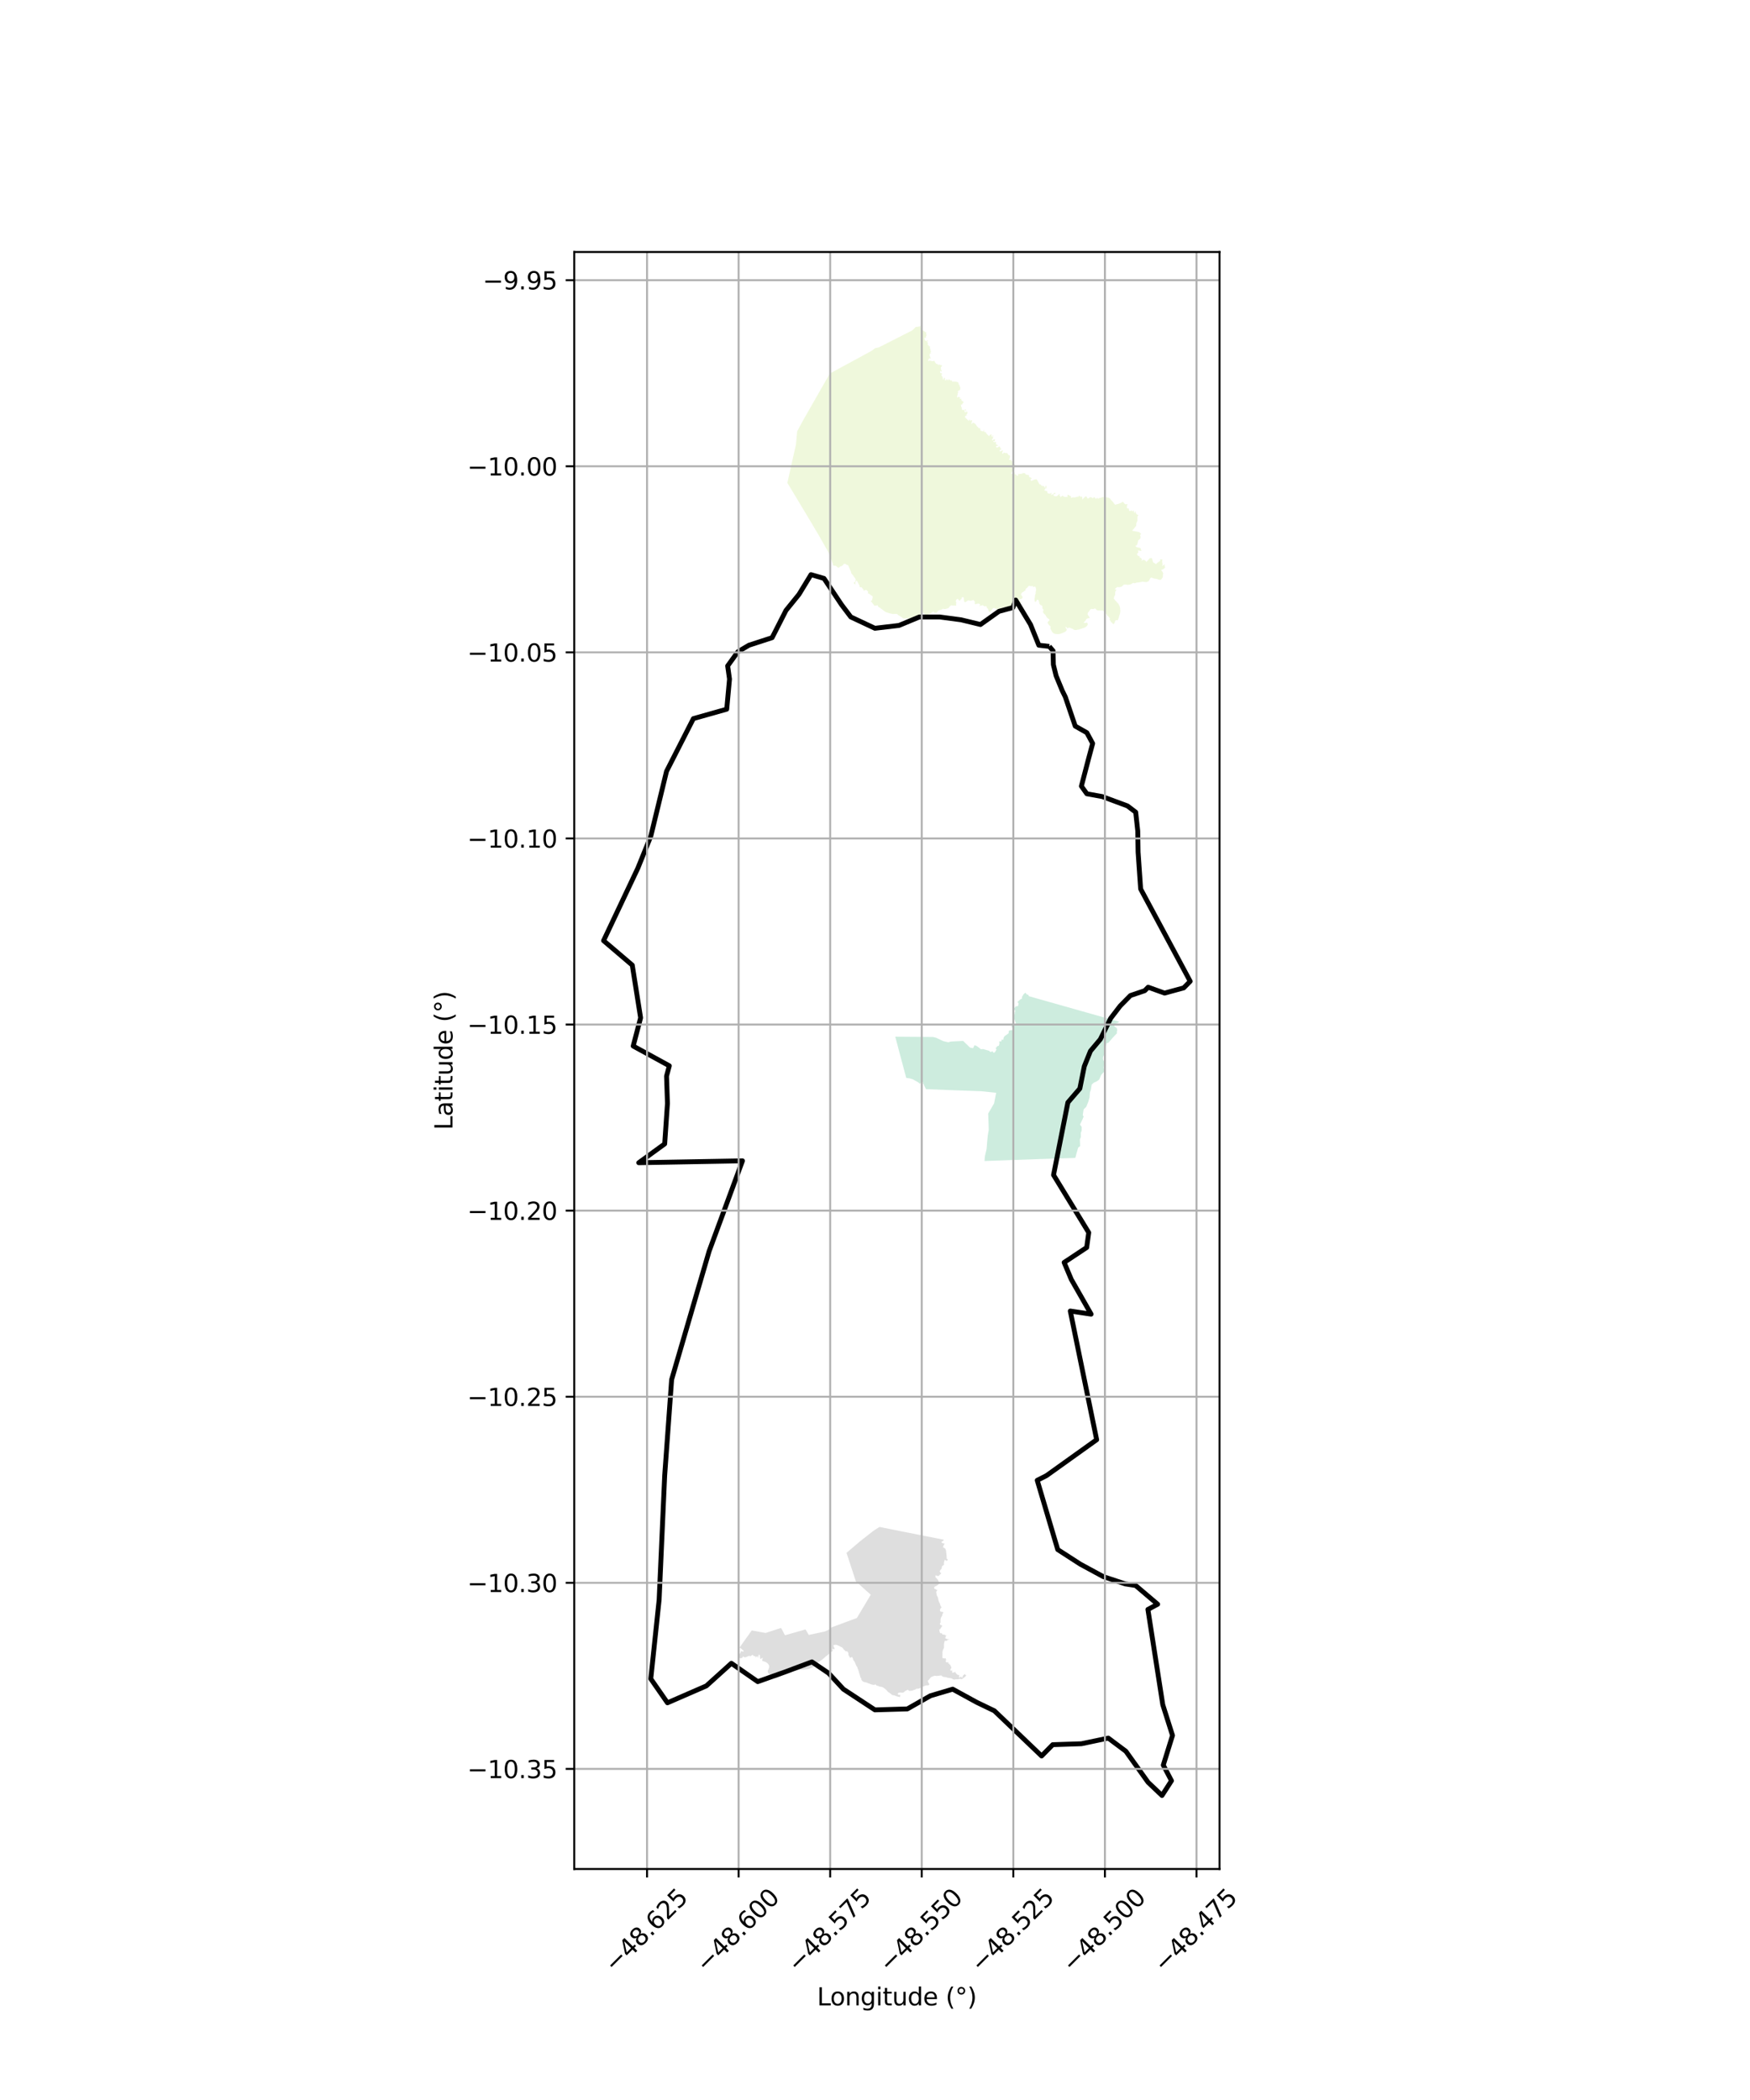 <?xml version="1.0" encoding="utf-8" standalone="no"?>
<!DOCTYPE svg PUBLIC "-//W3C//DTD SVG 1.1//EN"
  "http://www.w3.org/Graphics/SVG/1.1/DTD/svg11.dtd">
<svg xmlns:xlink="http://www.w3.org/1999/xlink" width="720pt" height="864pt" viewBox="0 0 720 864" xmlns="http://www.w3.org/2000/svg" version="1.1">
 <defs>
  <style type="text/css">*{stroke-linejoin: round; stroke-linecap: butt}</style>
 </defs>
 <g id="figure_1">
  <g id="patch_1">
   <path d="M 0 864 
L 720 864 
L 720 0 
L 0 0 
z
" style="fill: #ffffff"/>
  </g>
  <g id="axes_1">
   <g id="patch_2">
    <path d="M 236.255 768.96 
L 501.745 768.96 
L 501.745 103.68 
L 236.255 103.68 
z
" style="fill: #ffffff"/>
   </g>
   <g id="PatchCollection_1">
    <path d="M 384.651 652.754 
L 384.334 653.101 
L 384.331 653.276 
L 384.543 653.755 
L 385.123 653.743 
L 384.885 653.96 
L 385.502 654.069 
L 385.551 654.378 
L 385.176 654.88 
L 385.246 655.377 
L 385.315 655.853 
L 385.366 656.281 
L 385.703 656.883 
L 385.899 657.331 
L 386.023 657.862 
L 386.083 658.31 
L 386.27 658.914 
L 386.537 659.48 
L 386.738 659.888 
L 386.903 660.528 
L 387.099 660.895 
L 387.378 661.358 
L 386.961 661.764 
L 386.73 662.343 
L 386.732 662.792 
L 387.082 663.113 
L 387.547 663.137 
L 388.034 663.235 
L 388.044 663.735 
L 387.743 664.059 
L 387.697 664.6 
L 387.403 665.122 
L 387.063 665.717 
L 387 666.187 
L 386.94 666.579 
L 386.962 666.71 
L 386.955 667.019 
L 387.006 667.463 
L 386.686 667.908 
L 386.821 668.49 
L 387.412 668.66 
L 387.569 668.772 
L 387.617 669.031 
L 387.38 669.366 
L 387.13 669.75 
L 386.822 670.29 
L 386.458 670.424 
L 386.559 671.158 
L 386.67 671.656 
L 386.86 671.932 
L 387.407 672.009 
L 387.691 672.06 
L 387.663 672.293 
L 387.71 672.489 
L 388.358 672.522 
L 388.742 672.596 
L 389.008 672.898 
L 389.554 672.802 
L 389.141 673.151 
L 388.949 673.706 
L 388.987 674.098 
L 389.47 674.269 
L 390.172 674.426 
L 390.688 674.427 
L 390.389 674.577 
L 389.854 674.669 
L 389.561 675.091 
L 389.045 675.042 
L 388.631 675.139 
L 388.61 675.474 
L 388.41 676.177 
L 388.38 676.758 
L 388.391 677.525 
L 388.351 678.077 
L 388.128 678.452 
L 387.876 679.101 
L 387.735 679.689 
L 387.756 679.916 
L 387.775 680.509 
L 387.735 680.867 
L 387.732 681.835 
L 387.821 682.256 
L 388.363 682.299 
L 388.731 682.36 
L 389.083 682.232 
L 389.163 682.661 
L 389.312 682.967 
L 389.029 683.308 
L 389.174 683.726 
L 389.394 683.898 
L 389.641 683.968 
L 390.141 683.847 
L 390.2 684.185 
L 390.044 684.452 
L 390.715 684.444 
L 390.519 684.733 
L 390.773 684.905 
L 391.085 684.895 
L 390.969 685.269 
L 391.28 685.647 
L 391.39 685.876 
L 391.401 686.25 
L 391.061 686.794 
L 390.942 687.19 
L 391.494 687.467 
L 391.671 686.966 
L 391.765 687.465 
L 391.756 688.217 
L 392.276 688.156 
L 392.804 687.964 
L 393.222 687.818 
L 393.028 688.286 
L 393.371 688.386 
L 393.59 688.794 
L 393.994 689.071 
L 394.423 689.103 
L 394.638 689.254 
L 394.736 689.758 
L 394.524 689.664 
L 394.595 690.2 
L 395.063 690.018 
L 395.357 689.792 
L 395.746 690.26 
L 396.011 690.089 
L 396.086 689.65 
L 396.317 689.254 
L 396.641 689.021 
L 397.125 688.677 
L 397.108 688.799 
L 397.196 689.209 
L 397.508 689.023 
L 397.545 689.302 
L 397.306 689.597 
L 396.968 689.992 
L 396.579 690.205 
L 396.157 690.587 
L 395.71 690.879 
L 395.251 690.779 
L 394.783 690.747 
L 394.255 690.901 
L 393.692 690.908 
L 393.221 690.891 
L 392.704 691.042 
L 392.136 690.94 
L 391.757 690.679 
L 391.327 690.488 
L 390.812 690.407 
L 390.28 690.356 
L 389.765 690.239 
L 389.311 690.071 
L 388.728 689.955 
L 388.237 689.956 
L 387.753 689.734 
L 387.335 689.338 
L 386.742 689.367 
L 386.167 689.466 
L 385.643 689.511 
L 385.241 689.54 
L 384.711 689.453 
L 384.17 689.556 
L 383.747 689.745 
L 383.251 689.897 
L 382.846 690.246 
L 382.494 690.663 
L 382.171 691.12 
L 381.631 691.528 
L 381.756 691.593 
L 381.874 692.131 
L 382.206 692.635 
L 382.359 693.127 
L 381.89 693.395 
L 381.343 693.401 
L 380.746 693.491 
L 380.31 693.688 
L 379.643 693.97 
L 379.159 694.221 
L 378.502 694.523 
L 377.903 694.776 
L 377.357 694.77 
L 376.939 694.844 
L 376.605 695.093 
L 376.486 695.173 
L 376.028 695.271 
L 375.626 695.465 
L 375.129 695.622 
L 374.554 695.659 
L 374.026 695.675 
L 373.729 695.353 
L 373.298 695.245 
L 372.984 695.472 
L 372.447 695.697 
L 372.141 696.001 
L 371.723 696.315 
L 371.273 696.421 
L 370.801 696.428 
L 370.587 696.279 
L 370.395 696.377 
L 369.927 696.416 
L 369.539 696.551 
L 369.348 696.883 
L 369.474 697.212 
L 370.008 697.35 
L 370.437 697.312 
L 370.377 697.726 
L 370.295 697.915 
L 370.329 698.248 
L 369.798 698.126 
L 369.341 698.015 
L 368.823 697.883 
L 368.357 697.687 
L 367.903 697.517 
L 367.425 697.436 
L 366.931 697.337 
L 366.733 697.036 
L 366.271 696.747 
L 365.846 696.38 
L 365.345 696.109 
L 364.966 695.624 
L 364.548 695.195 
L 364.119 694.842 
L 363.709 694.511 
L 363.302 694.25 
L 362.935 694.093 
L 362.446 693.98 
L 361.785 693.903 
L 361.293 693.615 
L 360.778 693.57 
L 360.288 693.146 
L 360.157 692.857 
L 359.743 693.324 
L 359.393 693.157 
L 359.054 693.155 
L 358.641 693.042 
L 358.179 692.902 
L 357.714 692.7 
L 357.125 692.515 
L 356.512 692.266 
L 355.785 692.084 
L 355.411 691.996 
L 354.925 691.739 
L 354.347 691.099 
L 354.393 690.838 
L 354.303 690.459 
L 354.028 690.183 
L 353.911 689.682 
L 353.696 688.989 
L 353.482 688.354 
L 353.299 687.619 
L 353.087 686.988 
L 352.911 686.521 
L 352.672 685.844 
L 352.443 685.542 
L 352.286 685.203 
L 352.062 684.825 
L 351.975 684.503 
L 351.788 684.05 
L 351.59 683.703 
L 351.383 683.393 
L 351.035 682.947 
L 350.91 682.379 
L 350.732 682.035 
L 350.522 681.74 
L 349.955 681.967 
L 349.726 682.173 
L 349.553 681.705 
L 349.303 681.331 
L 349.08 680.894 
L 349.023 680.075 
L 348.82 679.634 
L 348.348 679.331 
L 347.933 679.466 
L 347.752 679.14 
L 347.25 678.77 
L 346.875 678.265 
L 346.511 677.821 
L 346.034 677.595 
L 345.675 677.443 
L 345.184 677.138 
L 344.765 677.001 
L 344.384 676.794 
L 343.819 676.717 
L 343.301 676.757 
L 342.824 676.983 
L 343.449 678.41 
L 343.079 678.572 
L 342.82 678.435 
L 342.292 678.396 
L 342.661 679.147 
L 342.367 679.426 
L 341.938 679.691 
L 341.52 680.015 
L 341.189 680.351 
L 340.858 680.628 
L 340.707 680.754 
L 340.571 680.897 
L 340.218 681.163 
L 339.912 681.403 
L 339.615 681.596 
L 339.319 681.921 
L 338.928 682.255 
L 338.429 682.663 
L 338.178 682.907 
L 337.67 683.204 
L 337.282 683.41 
L 337.005 683.664 
L 336.612 683.919 
L 336.162 684.344 
L 335.724 684.733 
L 335.253 685.166 
L 334.988 685.457 
L 334.691 685.726 
L 334.358 686.022 
L 333.998 686.132 
L 333.531 686.323 
L 333.021 686.555 
L 332.532 686.701 
L 332.011 686.729 
L 331.85 686.752 
L 331.18 686.839 
L 330.597 686.946 
L 330.158 686.995 
L 329.825 687 
L 329.326 686.919 
L 328.913 686.993 
L 328.382 687.023 
L 327.87 687.122 
L 327.447 687.203 
L 326.889 687.224 
L 326.5 687.269 
L 325.955 687.367 
L 325.549 687.559 
L 325.106 687.568 
L 324.809 687.558 
L 324.557 687.544 
L 324.414 687.74 
L 324.089 687.829 
L 323.758 688.072 
L 323.401 688.356 
L 323.002 688.561 
L 322.687 688.729 
L 322.413 689.02 
L 322.073 689.293 
L 321.71 689.417 
L 321.242 689.585 
L 320.718 689.821 
L 320.42 689.949 
L 320.011 690.181 
L 319.635 690.36 
L 319.336 690.514 
L 318.942 690.548 
L 318.702 690.326 
L 318.572 689.972 
L 318.359 689.648 
L 318.136 689.262 
L 317.908 689.169 
L 317.503 689.029 
L 317.191 688.959 
L 316.737 688.849 
L 316.368 688.637 
L 315.98 688.203 
L 315.893 687.865 
L 315.907 687.341 
L 316.163 686.851 
L 316.345 686.342 
L 316.459 685.782 
L 316.422 685.331 
L 316.242 684.903 
L 315.958 684.493 
L 315.598 684.183 
L 315.199 683.891 
L 314.997 683.802 
L 314.53 683.614 
L 314.103 683.479 
L 313.661 683.433 
L 313.61 683.115 
L 313.707 682.634 
L 313.789 682.284 
L 313.65 682.054 
L 313.243 682.346 
L 312.832 682.564 
L 312.661 681.972 
L 312.648 681.322 
L 312.575 680.923 
L 312.184 680.708 
L 312.094 681.245 
L 311.999 681.489 
L 312.019 681.926 
L 311.788 682.23 
L 311.858 681.905 
L 311.72 681.52 
L 311.398 681.497 
L 311.211 681.558 
L 311.106 681.786 
L 310.899 682.088 
L 310.898 681.822 
L 310.858 681.436 
L 310.258 681.371 
L 310 681.206 
L 309.623 680.831 
L 309.213 681.077 
L 308.879 681.407 
L 308.357 681.291 
L 307.929 681.337 
L 307.378 681.584 
L 306.93 681.764 
L 306.492 681.901 
L 306.052 681.725 
L 305.679 681.489 
L 305.452 682.018 
L 304.902 682.247 
L 304.268 682.174 
L 303.653 682.202 
L 303.585 681.841 
L 303.675 681.348 
L 303.968 680.617 
L 304.495 680.295 
L 304.769 679.613 
L 305.017 679.243 
L 305.648 679.573 
L 305.979 679.394 
L 305.865 679.061 
L 305.459 678.798 
L 305.167 678.48 
L 304.752 678.187 
L 304.525 677.968 
L 304.173 677.974 
L 309.301 670.803 
L 314.972 671.843 
L 318.323 670.762 
L 321.369 669.78 
L 322.957 672.792 
L 327.09 671.622 
L 327.166 671.601 
L 330.697 670.602 
L 331.428 670.395 
L 332.758 672.668 
L 333.967 672.409 
L 339.346 671.255 
L 341.534 670.242 
L 342.088 669.555 
L 342.921 669.248 
L 345.697 668.224 
L 352.531 665.703 
L 358.248 656.133 
L 358.123 656.019 
L 352.109 650.577 
L 351.001 647.194 
L 348.677 640.091 
L 348.255 638.903 
L 350.597 636.909 
L 350.838 636.7 
L 353.99 634.027 
L 359.313 629.855 
L 361.84 628.224 
L 370.11 629.897 
L 377.531 631.348 
L 388.352 633.509 
L 388.122 633.901 
L 387.634 634.176 
L 387.266 634.461 
L 387.61 634.827 
L 388.298 635.013 
L 388.651 635.029 
L 388.413 635.47 
L 388.105 636.084 
L 388.008 636.547 
L 388.543 636.945 
L 388.94 637.085 
L 388.899 637.294 
L 389.193 637.774 
L 389.3 638.619 
L 389.343 639.026 
L 389.445 639.952 
L 389.492 641.009 
L 389.454 641.225 
L 389.916 641.574 
L 389.859 641.921 
L 389.426 642.208 
L 388.712 641.689 
L 388.468 642.405 
L 388.327 643.124 
L 388.403 643.797 
L 387.621 644.313 
L 387.335 645.511 
L 387.012 645.807 
L 386.588 646.437 
L 386.91 647.045 
L 387.285 647.272 
L 387.056 647.519 
L 386.605 647.941 
L 386.235 648.386 
L 385.811 648.439 
L 385.314 648.227 
L 384.919 648.108 
L 384.859 648.91 
L 385.326 649.324 
L 385.654 649.741 
L 386.036 650.22 
L 386.151 650.863 
L 386.544 651.414 
L 386.244 651.723 
L 385.756 652.161 
L 385.283 652.456 
L 384.651 652.754 
" clip-path="url(#p81c23a8e19)" style="fill: #cccccc; fill-opacity: 0.65"/>
    <path d="M 379.745 445.152 
L 379.225 445.151 
L 378.448 445.894 
L 377.736 445.268 
L 376.119 444.387 
L 375.694 444.119 
L 374.36 443.691 
L 372.853 443.49 
L 369.954 432.652 
L 369.883 432.385 
L 368.926 428.75 
L 368.33 426.53 
L 382.011 426.631 
L 383.903 426.654 
L 385.114 426.943 
L 387.701 428.165 
L 388.097 428.354 
L 390.147 428.825 
L 390.962 428.595 
L 391.386 428.516 
L 396.266 428.264 
L 399.101 431.013 
L 400.35 431.256 
L 400.93 430.025 
L 401.821 430.344 
L 402.763 431.025 
L 403.569 431.696 
L 404.488 431.622 
L 406.972 432.33 
L 407.42 432.821 
L 408.477 432.535 
L 408.628 433.127 
L 409.289 432.985 
L 409.969 431.85 
L 409.63 431.17 
L 410.035 430.884 
L 410.168 430.499 
L 410.959 430.25 
L 411.225 429.243 
L 411.047 428.491 
L 411.975 428.453 
L 412.11 427.703 
L 412.777 427.84 
L 412.917 426.923 
L 413.336 426.288 
L 414.37 425.553 
L 414.997 425.082 
L 415.029 424.19 
L 415.569 423.881 
L 416.796 423.801 
L 417.054 423.538 
L 417.054 423.434 
L 417.206 422.945 
L 416.049 422.498 
L 416.34 421.903 
L 417.336 421.969 
L 418.043 421.765 
L 417.943 420.977 
L 417.551 419.892 
L 417.126 418.755 
L 416.84 418.247 
L 417.428 417.276 
L 417.501 416.552 
L 417.731 415.965 
L 417.121 415.093 
L 417.799 414.112 
L 418.857 413.895 
L 419.013 413.329 
L 419.068 412.748 
L 418.58 412.288 
L 419.793 411.17 
L 420.477 410.838 
L 420.491 410.121 
L 421.11 409.101 
L 421.841 408.413 
L 422.495 409.176 
L 423.055 409.253 
L 423.298 409.862 
L 425.423 410.458 
L 430.659 411.94 
L 430.929 412.016 
L 441.647 415.05 
L 458.133 419.705 
L 460.176 420.281 
L 460.416 420.349 
L 460.305 420.524 
L 460.165 420.746 
L 458.887 421.149 
L 458.873 421.319 
L 458.558 421.776 
L 458.503 422.274 
L 459.503 423.013 
L 459.661 423.796 
L 459.483 424.584 
L 459.568 425.086 
L 457.862 426.892 
L 456.887 428.022 
L 455.915 429.072 
L 455.293 429.191 
L 455.048 430.285 
L 454.475 430.774 
L 454.404 432.081 
L 454.384 432.649 
L 454.594 433.527 
L 453.927 434.576 
L 453.759 435.468 
L 453.937 436.206 
L 454.653 437.257 
L 454.478 437.956 
L 454.186 438.371 
L 454.04 439.474 
L 454.82 440.258 
L 454.683 440.414 
L 453.034 442.306 
L 452.229 444.188 
L 451.137 444.972 
L 450.074 445.413 
L 449.179 446.189 
L 448.978 447.313 
L 448.783 448.484 
L 448.445 449.355 
L 448.273 451.473 
L 447.761 453.278 
L 446.922 455.372 
L 445.841 456.43 
L 445.466 458.804 
L 445.84 459.392 
L 445.22 460.854 
L 444.34 462.686 
L 444.969 463.522 
L 445.049 463.802 
L 445.029 465.191 
L 444.653 466.127 
L 444.689 466.721 
L 444.699 467.817 
L 444.286 468.807 
L 444.397 471.558 
L 443.602 472.13 
L 442.869 474.675 
L 442.597 475.767 
L 442.384 476.404 
L 440.644 476.471 
L 437.549 476.561 
L 429.319 476.822 
L 428.416 476.848 
L 415.342 477.308 
L 405.059 477.677 
L 405.211 475.728 
L 405.786 473.28 
L 405.932 472.593 
L 406.203 469.143 
L 406.422 467.081 
L 406.773 465.057 
L 406.795 464.669 
L 406.729 462.345 
L 406.667 460.914 
L 406.566 458.153 
L 408.999 453.961 
L 409.843 449.601 
L 403.708 448.956 
L 395.233 448.655 
L 394.097 448.617 
L 392.435 448.561 
L 388.643 448.411 
L 380.982 448.106 
L 380.206 446.605 
L 379.953 445.872 
L 379.622 445.701 
L 379.817 445.477 
L 379.745 445.152 
" clip-path="url(#p81c23a8e19)" style="fill: #b3e2cd; fill-opacity: 0.65"/>
    <path d="M 379.139 133.92 
L 378.851 134.255 
L 378.712 134.576 
L 378.664 134.81 
L 379.312 134.704 
L 379.142 135.353 
L 379.147 135.574 
L 379.774 136.002 
L 380.046 136.117 
L 380.811 136.702 
L 381.104 136.735 
L 381.252 136.985 
L 381.051 137.066 
L 380.995 137.622 
L 381.367 137.812 
L 381.028 138.215 
L 380.987 138.807 
L 380.925 139.028 
L 380.471 138.91 
L 380.264 139.051 
L 380.331 139.205 
L 380.447 139.677 
L 380.436 139.95 
L 381.126 140.304 
L 381.758 139.898 
L 381.681 140.165 
L 381.79 140.518 
L 381.347 140.42 
L 381.202 140.546 
L 381.847 141.042 
L 381.713 141.15 
L 381.719 141.688 
L 381.664 141.939 
L 382.083 141.983 
L 382.004 142.315 
L 382.431 142.433 
L 382.672 142.624 
L 382.527 143.257 
L 382.829 143.581 
L 382.821 143.918 
L 382.779 144.147 
L 382.962 144.351 
L 383.109 144.559 
L 382.752 144.905 
L 383.165 145.254 
L 382.697 145.381 
L 382.39 146.134 
L 382.716 146.858 
L 382.933 147.422 
L 382.789 147.619 
L 382.24 147.198 
L 382.32 147.637 
L 381.815 148.043 
L 382.078 148.713 
L 382.348 148.317 
L 383.643 148.623 
L 384.154 148.513 
L 384.424 148.442 
L 384.68 148.995 
L 384.888 149.316 
L 385.139 149.664 
L 385.762 149.784 
L 386.051 150.295 
L 386.232 150.199 
L 386.311 149.842 
L 386.766 150.174 
L 387.253 150.202 
L 387.427 150.332 
L 387.634 150.493 
L 387.46 150.728 
L 387.112 151.075 
L 387.028 151.354 
L 387.216 151.442 
L 387.013 152.056 
L 387.244 152.059 
L 387.457 152.525 
L 387.143 152.993 
L 386.951 152.497 
L 386.883 152.601 
L 386.747 152.9 
L 386.874 153.323 
L 386.873 153.515 
L 387.108 153.522 
L 387.303 153.557 
L 387.44 153.559 
L 387.609 154.08 
L 387.29 154.164 
L 387.276 154.299 
L 387.522 154.761 
L 387.797 155.038 
L 387.889 155.678 
L 387.908 156.031 
L 388.217 156.034 
L 388.439 155.811 
L 388.228 155.567 
L 388.67 155.364 
L 388.84 155.96 
L 388.681 156.127 
L 388.79 156.38 
L 389.235 156.504 
L 389.4 156.394 
L 389.312 155.964 
L 389.744 156.124 
L 389.876 156.485 
L 390.058 156.602 
L 390.127 156.387 
L 390.442 155.908 
L 390.783 156.422 
L 391.105 156.534 
L 391.605 156.524 
L 391.898 157.115 
L 392.26 157.059 
L 392.363 156.833 
L 392.472 156.688 
L 392.51 157.047 
L 392.865 157.08 
L 393.133 156.961 
L 393.421 157.082 
L 393.806 157.125 
L 394.376 157.49 
L 394.424 158.14 
L 394.787 158.466 
L 394.798 158.966 
L 395.088 159.253 
L 395.09 160.11 
L 394.933 160.493 
L 394.218 160.813 
L 394.061 161.06 
L 394.217 161.519 
L 393.973 162.001 
L 393.997 162.341 
L 393.844 162.763 
L 393.675 163.434 
L 393.921 163.591 
L 394.157 163.266 
L 394.733 163.439 
L 395.087 163.597 
L 394.845 164.11 
L 395.126 164.168 
L 395.457 163.937 
L 395.615 164.803 
L 395.814 165.053 
L 396.102 164.847 
L 396.157 165.15 
L 396.376 165.39 
L 396.476 165.786 
L 396.2 165.73 
L 395.757 166.488 
L 395.342 166.45 
L 395.449 167.364 
L 395.864 168.027 
L 395.649 168.181 
L 395.81 168.597 
L 396.71 168.728 
L 396.862 168.486 
L 397.166 168.423 
L 397.348 168.445 
L 397.459 168.851 
L 397.585 169.092 
L 397.457 169.409 
L 397.377 169.363 
L 397.232 168.762 
L 396.933 168.587 
L 396.792 169.027 
L 396.967 169.609 
L 398.103 169.396 
L 397.961 170.221 
L 397.608 170.497 
L 397.552 170.73 
L 397.789 170.77 
L 397.84 170.938 
L 397.375 170.961 
L 396.945 171.504 
L 397.173 171.783 
L 397.545 172.249 
L 397.936 172.495 
L 398.036 172.547 
L 397.995 172.803 
L 398.441 172.832 
L 398.299 172.947 
L 398.472 173.123 
L 398.594 173.165 
L 398.754 172.867 
L 398.823 172.46 
L 399.292 173.173 
L 399.658 172.772 
L 400.034 173.095 
L 399.895 173.377 
L 399.629 174.345 
L 399.816 174.496 
L 400.027 174.13 
L 400.243 173.859 
L 400.976 174.162 
L 401.37 174.516 
L 402.117 175.578 
L 402.384 175.728 
L 402.546 176.07 
L 402.913 176.265 
L 403.026 175.914 
L 403.418 176.726 
L 403.298 176.96 
L 403.707 177.27 
L 404.096 177.414 
L 404.547 177.473 
L 404.697 177.275 
L 404.563 176.968 
L 404.914 177.002 
L 404.789 177.453 
L 405.155 177.846 
L 405.64 177.758 
L 405.615 178.058 
L 406.241 178.799 
L 406.539 179.076 
L 406.966 179.513 
L 407.133 179.082 
L 407.777 178.642 
L 408.013 178.911 
L 407.853 179.27 
L 408.196 179.718 
L 408.461 179.639 
L 408.394 179.153 
L 408.648 179.089 
L 408.588 179.679 
L 408.552 180.345 
L 408.225 180.655 
L 408.142 181.021 
L 408.401 181.221 
L 408.824 180.72 
L 409.432 180.782 
L 409.197 181.57 
L 408.695 181.453 
L 408.645 181.693 
L 409.155 181.96 
L 409.56 181.705 
L 409.707 181.841 
L 409.827 182.531 
L 409.585 182.746 
L 410.496 183.096 
L 410.707 183.286 
L 409.831 183.552 
L 409.846 183.993 
L 410.224 184.158 
L 410.785 183.938 
L 410.961 183.617 
L 411.514 183.946 
L 411.519 184.541 
L 411.751 184.414 
L 411.929 184.823 
L 411.726 185.065 
L 411.303 185.087 
L 411.31 185.577 
L 411.471 185.799 
L 411.775 185.601 
L 412.227 185.403 
L 412.668 185.322 
L 412.663 185.485 
L 412.369 186.059 
L 412.348 186.552 
L 412.586 186.732 
L 413.008 186.18 
L 413.374 186.321 
L 414.006 186.44 
L 414.346 186.345 
L 414.899 187.176 
L 415.205 187.379 
L 415.592 187.377 
L 415.479 188.236 
L 415.58 188.628 
L 415.319 188.583 
L 415.086 188.926 
L 415.333 189.223 
L 415.709 189.214 
L 416.006 189.241 
L 416.305 189.538 
L 416.114 189.64 
L 416.24 189.812 
L 416.536 189.791 
L 416.544 190.806 
L 416.839 191.097 
L 417.065 190.94 
L 417.324 191.008 
L 417.644 191.352 
L 417.821 191.516 
L 418.131 191.516 
L 418.029 191.874 
L 417.475 191.536 
L 417.326 192.029 
L 417.443 192.412 
L 417.692 192.409 
L 417.49 192.72 
L 417.254 193.308 
L 416.707 193.526 
L 416.152 194.521 
L 416.007 194.913 
L 416.616 194.931 
L 417.107 194.618 
L 417.161 194.367 
L 417.458 194.403 
L 417.46 195.102 
L 417.977 195.165 
L 418.369 195.742 
L 418.843 195.707 
L 419.017 195.373 
L 418.698 195.353 
L 418.697 195.186 
L 419.078 195.046 
L 419.459 195.012 
L 420.081 194.929 
L 420.395 194.901 
L 420.807 194.824 
L 420.608 194.576 
L 420.948 194.599 
L 421.327 194.721 
L 421.702 194.601 
L 421.863 195.086 
L 422.217 195.285 
L 422.998 195.402 
L 423.26 195.481 
L 423.455 195.763 
L 423.352 196.103 
L 423.431 196.29 
L 423.976 196.433 
L 424.5 196.798 
L 424.491 196.954 
L 424.152 196.972 
L 424.023 197.356 
L 424.171 197.798 
L 424.399 197.826 
L 424.843 197.615 
L 425.877 197.239 
L 426.507 197.188 
L 426.809 197.689 
L 427.152 198.333 
L 427.373 198.712 
L 427.73 199.3 
L 428.151 199.326 
L 428.576 199.92 
L 429.147 199.953 
L 429.482 200.037 
L 429.837 200.504 
L 429.975 200.813 
L 430.148 200.621 
L 430.092 200.029 
L 430.369 199.933 
L 430.599 200.035 
L 430.516 200.341 
L 430.535 200.709 
L 430.696 200.849 
L 430.139 200.891 
L 429.678 201.666 
L 429.73 201.824 
L 429.955 201.793 
L 430.143 201.858 
L 430.298 202.083 
L 430.501 201.956 
L 430.758 202.038 
L 430.94 202.266 
L 430.83 202.422 
L 431.115 202.983 
L 431.321 203.046 
L 431.485 203.026 
L 432.174 203.158 
L 432.241 202.942 
L 432.552 202.776 
L 432.635 202.897 
L 432.442 203.697 
L 432.852 203.538 
L 433.299 203.271 
L 434.054 202.59 
L 434.196 203.322 
L 433.86 203.275 
L 433.373 203.436 
L 433.435 203.816 
L 433.629 204.019 
L 434.376 204.203 
L 434.818 204.117 
L 435.592 203.534 
L 435.651 203.106 
L 436.053 203.487 
L 435.794 203.756 
L 436.161 204.091 
L 436.398 204.596 
L 436.67 204.247 
L 437.213 203.847 
L 437.283 203.961 
L 437.413 204.186 
L 438.13 204.457 
L 438.973 204.447 
L 439.148 204.513 
L 439.222 203.488 
L 439.981 203.855 
L 440.414 204.107 
L 440.711 204.259 
L 440.513 204.695 
L 440.881 204.809 
L 441.143 204.753 
L 441.171 204.588 
L 441.948 204.65 
L 442.565 204.562 
L 442.968 204.465 
L 443.079 204.365 
L 443.672 204.382 
L 443.842 204.191 
L 443.9 203.848 
L 444.146 203.998 
L 444.358 204.313 
L 444.709 204.427 
L 444.925 204.185 
L 445.21 204.486 
L 445.296 204.949 
L 445.317 205.496 
L 445.321 205.575 
L 446.248 204.516 
L 446.74 204.181 
L 447.015 204.345 
L 447.293 204.73 
L 447.461 205.116 
L 447.845 205.058 
L 448.173 204.778 
L 448.446 204.555 
L 449.051 204.606 
L 449.382 204.88 
L 449.658 205.044 
L 450.039 204.488 
L 450.646 204.87 
L 450.649 205.258 
L 451.252 205.087 
L 451.196 204.866 
L 451.47 204.809 
L 451.803 205.249 
L 452.185 204.914 
L 452.899 204.798 
L 453.556 204.516 
L 454.271 204.566 
L 455.15 204.559 
L 455.92 204.719 
L 456.693 205.101 
L 457.082 205.651 
L 457.469 206.036 
L 457.802 206.421 
L 458.079 206.75 
L 458.357 207.191 
L 458.634 207.521 
L 459.02 207.684 
L 459.567 207.348 
L 459.788 207.457 
L 460.335 207.231 
L 460.664 207.118 
L 461.103 206.949 
L 461.267 206.837 
L 461.704 206.557 
L 461.924 206.5 
L 462.144 206.553 
L 462.311 206.829 
L 462.588 207.103 
L 462.865 207.434 
L 463.195 207.486 
L 463.634 207.372 
L 463.799 207.426 
L 463.854 207.481 
L 463.8 207.647 
L 463.694 208.091 
L 463.641 208.368 
L 463.588 208.59 
L 463.589 208.756 
L 463.646 208.977 
L 463.757 209.142 
L 463.977 209.196 
L 464.307 209.193 
L 464.417 209.248 
L 464.474 209.469 
L 464.477 209.911 
L 464.588 210.077 
L 464.809 210.241 
L 465.084 210.239 
L 465.248 210.127 
L 465.467 210.015 
L 465.631 209.958 
L 465.688 210.179 
L 465.799 210.344 
L 465.91 210.454 
L 466.073 210.286 
L 466.236 210.009 
L 466.457 210.117 
L 466.513 210.339 
L 466.515 210.56 
L 466.517 210.781 
L 466.683 210.891 
L 466.794 211.056 
L 467.012 210.833 
L 466.901 210.667 
L 466.844 210.502 
L 467.229 210.444 
L 467.285 210.664 
L 467.288 210.997 
L 467.733 211.713 
L 468.228 211.82 
L 468.341 212.206 
L 467.958 212.431 
L 467.972 214.257 
L 467.54 215.256 
L 467.438 216.364 
L 466.404 217.644 
L 466.022 218.035 
L 465.805 218.368 
L 468.667 218.9 
L 469.496 219.668 
L 469.06 220.115 
L 469.286 220.943 
L 469.073 221.719 
L 468.307 222.279 
L 468.042 223.443 
L 467.773 224.33 
L 467.116 224.612 
L 467.615 225.106 
L 469.266 225.481 
L 469.379 225.978 
L 469.66 226.696 
L 468.174 226.43 
L 468.345 227.314 
L 467.964 227.704 
L 467.746 227.928 
L 468.136 228.644 
L 469.017 228.969 
L 468.746 229.359 
L 469.296 229.465 
L 469.628 229.795 
L 469.852 230.346 
L 469.526 230.792 
L 470.621 230.23 
L 470.897 230.505 
L 471.228 230.557 
L 471.562 231.219 
L 471.999 230.828 
L 472.49 230.326 
L 472.98 229.714 
L 473.693 229.598 
L 473.914 229.707 
L 474.082 230.093 
L 474.252 230.866 
L 474.476 231.418 
L 475.028 231.69 
L 475.581 232.129 
L 476.072 231.627 
L 476.892 231.067 
L 477.329 230.787 
L 477.324 230.068 
L 478.259 230.226 
L 478.154 230.836 
L 478.216 231.721 
L 478.329 232.163 
L 478.114 232.884 
L 479.318 232.155 
L 479.104 232.876 
L 479.436 233.317 
L 478.838 234.041 
L 478.071 234.379 
L 477.743 234.547 
L 478.242 235.207 
L 478.577 235.869 
L 478.471 236.368 
L 478.424 237.475 
L 477.772 238.421 
L 477.388 238.59 
L 476.673 238.485 
L 476.232 238.266 
L 475.461 238.106 
L 474.636 238.002 
L 474.305 237.839 
L 473.644 237.622 
L 473.207 237.958 
L 472.991 238.458 
L 472.557 239.125 
L 471.735 239.463 
L 471.35 239.466 
L 469.975 239.311 
L 468.768 239.597 
L 467.56 239.717 
L 467.013 239.942 
L 466.573 239.946 
L 466.297 239.782 
L 465.421 240.287 
L 464.873 240.512 
L 464.105 240.629 
L 463.61 240.577 
L 462.895 240.472 
L 462.291 240.588 
L 461.8 241.089 
L 461.308 241.425 
L 460.375 241.598 
L 459.77 241.492 
L 459.114 241.94 
L 458.569 242.498 
L 459.339 242.602 
L 459.014 243.214 
L 458.85 243.381 
L 458.8 243.99 
L 458.804 244.544 
L 458.752 244.931 
L 458.425 245.377 
L 458.373 245.764 
L 458.212 246.208 
L 458.489 246.593 
L 458.823 247.034 
L 459.32 247.473 
L 459.598 247.858 
L 460.097 248.352 
L 460.375 248.848 
L 460.542 249.179 
L 460.711 249.62 
L 460.824 250.007 
L 460.882 250.394 
L 460.884 250.726 
L 460.941 251.058 
L 460.945 251.556 
L 460.893 251.943 
L 460.841 252.331 
L 460.68 252.775 
L 460.519 253.33 
L 460.411 253.662 
L 460.306 254.161 
L 460.198 254.439 
L 460.035 254.717 
L 459.983 255.16 
L 459.104 255.167 
L 458.94 255.334 
L 458.669 255.779 
L 458.672 256.166 
L 458.018 256.836 
L 457.352 256.01 
L 457.022 256.013 
L 457.075 255.791 
L 456.908 255.516 
L 456.797 255.295 
L 456.52 254.965 
L 456.463 254.745 
L 456.627 254.632 
L 456.681 254.466 
L 456.459 254.191 
L 456.292 253.915 
L 456.015 253.641 
L 455.739 253.477 
L 455.572 253.202 
L 455.405 252.981 
L 455.238 252.706 
L 455.072 252.486 
L 454.85 252.156 
L 454.572 251.826 
L 454.351 251.662 
L 453.854 251.278 
L 453.468 251.115 
L 452.974 251.229 
L 452.589 251.121 
L 452.15 251.18 
L 451.93 251.182 
L 451.599 251.129 
L 451.379 251.075 
L 451.158 250.911 
L 450.77 250.471 
L 450.495 250.363 
L 450.275 250.364 
L 450.001 250.533 
L 449.507 250.592 
L 449.176 250.483 
L 448.903 250.596 
L 448.574 250.71 
L 448.356 251.043 
L 448.249 251.321 
L 448.031 251.599 
L 447.704 251.934 
L 447.541 252.212 
L 447.489 252.599 
L 447.491 252.821 
L 447.602 253.041 
L 447.935 253.482 
L 448.157 253.812 
L 448.381 254.363 
L 447.777 254.313 
L 447.393 254.482 
L 447.064 254.595 
L 447.01 254.762 
L 446.738 255.04 
L 446.63 255.318 
L 446.358 255.652 
L 446.085 255.876 
L 445.811 256.099 
L 445.978 256.263 
L 446.417 256.26 
L 446.802 256.257 
L 447.186 256.143 
L 447.352 256.309 
L 447.464 256.584 
L 447.521 256.861 
L 447.468 257.138 
L 447.251 257.471 
L 447.033 257.694 
L 446.596 258.03 
L 446.048 258.311 
L 445.883 258.367 
L 445.39 258.482 
L 445.171 258.594 
L 444.733 258.764 
L 444.403 258.766 
L 444.184 258.934 
L 443.855 259.047 
L 443.526 259.049 
L 443.032 259.164 
L 442.648 259.222 
L 442.428 259.224 
L 442.208 259.226 
L 441.712 259.008 
L 441.325 258.734 
L 441.049 258.626 
L 440.774 258.517 
L 440.498 258.408 
L 439.892 258.247 
L 439.727 258.248 
L 439.509 258.416 
L 439.07 258.475 
L 438.903 258.199 
L 438.625 257.87 
L 438.407 258.092 
L 438.465 258.424 
L 438.742 258.699 
L 438.854 258.975 
L 438.856 259.306 
L 438.638 259.585 
L 438.42 259.808 
L 438.037 260.032 
L 437.545 260.257 
L 437.161 260.426 
L 436.668 260.596 
L 436.284 260.765 
L 435.68 260.88 
L 434.801 260.887 
L 434.031 260.782 
L 433.7 260.674 
L 433.424 260.51 
L 433.148 260.291 
L 432.927 260.071 
L 432.815 259.851 
L 432.703 259.63 
L 432.592 259.41 
L 432.481 259.244 
L 432.369 259.079 
L 432.258 258.803 
L 432.146 258.583 
L 432.144 258.362 
L 432.196 258.029 
L 432.25 257.807 
L 432.139 257.642 
L 431.972 257.477 
L 431.697 257.314 
L 431.53 257.093 
L 431.141 256.432 
L 431.029 256.267 
L 431.028 256.046 
L 431.299 255.656 
L 431.736 255.21 
L 431.789 254.933 
L 431.567 254.713 
L 431.401 254.604 
L 431.18 254.44 
L 430.904 254.22 
L 430.683 254.001 
L 430.46 253.67 
L 430.237 253.229 
L 430.015 252.899 
L 429.794 252.734 
L 429.351 252.295 
L 429.128 251.965 
L 429.235 251.521 
L 429.014 251.302 
L 429.451 251.021 
L 428.841 250.307 
L 428.892 249.697 
L 428.778 249.256 
L 428.557 249.091 
L 428.006 248.874 
L 427.728 248.489 
L 427.562 248.213 
L 427.558 247.771 
L 427.39 247.274 
L 427.221 246.833 
L 426.616 246.726 
L 426.454 247.115 
L 426.292 247.448 
L 425.964 247.672 
L 425.742 247.397 
L 425.685 247.121 
L 425.626 246.568 
L 425.623 246.236 
L 425.785 245.847 
L 425.782 245.404 
L 425.833 244.851 
L 426.102 244.184 
L 426.099 243.797 
L 426.151 243.299 
L 426.257 242.855 
L 426.31 242.467 
L 426.14 241.86 
L 425.972 241.474 
L 425.806 241.309 
L 424.929 241.592 
L 424.98 241.038 
L 424.157 241.211 
L 423.606 241.049 
L 423.221 241.052 
L 423.112 241.219 
L 422.677 241.776 
L 422.13 242.167 
L 421.913 242.445 
L 421.916 242.888 
L 421.369 243.224 
L 420.987 243.559 
L 420.603 243.673 
L 420.44 243.895 
L 420.277 244.118 
L 420.168 244.285 
L 420.06 244.562 
L 420.117 244.783 
L 420.672 245.499 
L 420.675 245.886 
L 420.458 246.33 
L 419.8 246.501 
L 419.364 247.003 
L 419.642 247.443 
L 420.304 247.826 
L 419.318 248.276 
L 419.266 248.608 
L 419.602 249.381 
L 418.89 249.773 
L 418.446 249.223 
L 418.121 249.779 
L 417.575 250.337 
L 416.97 250.231 
L 416.585 250.234 
L 415.6 250.739 
L 414.999 251.242 
L 414.339 251.247 
L 413.786 250.753 
L 413.174 249.762 
L 412.845 249.764 
L 412.518 250.098 
L 411.698 250.713 
L 410.871 250.388 
L 410.324 250.724 
L 409.772 250.451 
L 409.166 250.179 
L 408.616 250.183 
L 407.963 251.018 
L 407.636 251.408 
L 407.2 251.855 
L 406.812 251.47 
L 406.475 250.477 
L 406.143 250.147 
L 405.922 250.038 
L 405.975 249.705 
L 405.807 249.374 
L 405.204 249.49 
L 404.928 249.437 
L 404.652 249.217 
L 404.321 248.998 
L 402.784 249.342 
L 403.276 248.896 
L 403.163 248.565 
L 402.612 248.347 
L 401.733 248.465 
L 401.185 248.635 
L 401.018 248.304 
L 401.069 247.75 
L 400.956 247.363 
L 400.568 246.924 
L 399.909 246.984 
L 399.581 247.208 
L 398.315 246.996 
L 397.222 247.724 
L 396.892 247.782 
L 396.669 247.285 
L 396.554 246.622 
L 396.492 245.737 
L 395.723 245.743 
L 395.67 245.964 
L 395.616 246.131 
L 395.618 246.408 
L 395.345 246.576 
L 395.181 246.743 
L 394.909 247.077 
L 394.689 247.189 
L 394.524 247.025 
L 394.412 246.804 
L 394.19 246.474 
L 393.75 246.422 
L 393.477 246.756 
L 393.315 247.089 
L 393.263 247.477 
L 393.375 247.753 
L 393.487 248.084 
L 393.325 248.473 
L 393.438 248.859 
L 393.331 249.192 
L 392.78 249.141 
L 392.396 249.089 
L 391.956 249.147 
L 391.571 249.039 
L 391.187 249.153 
L 390.859 249.377 
L 390.586 249.711 
L 390.423 249.989 
L 390.205 250.212 
L 389.767 250.326 
L 389.054 250.553 
L 388.285 250.613 
L 388.008 250.339 
L 387.9 250.616 
L 387.461 250.675 
L 387.188 250.954 
L 386.639 250.958 
L 386.091 251.239 
L 385.818 251.462 
L 385.274 252.186 
L 384.833 252.078 
L 384.504 252.136 
L 384.116 251.696 
L 384.005 251.476 
L 383.787 251.81 
L 383.294 251.979 
L 383.13 252.147 
L 383.022 252.369 
L 382.693 252.482 
L 382.364 252.595 
L 381.816 252.765 
L 381.435 253.211 
L 381.271 253.434 
L 380.886 253.326 
L 380.719 253.106 
L 380.608 252.885 
L 380.441 252.72 
L 380.22 252.501 
L 380.055 252.391 
L 379.832 252.061 
L 379.666 251.841 
L 379.447 251.953 
L 379.284 252.176 
L 379.395 252.396 
L 379.342 252.618 
L 379.178 252.841 
L 378.96 252.953 
L 378.851 253.12 
L 378.852 253.286 
L 378.523 253.343 
L 378.414 253.566 
L 378.305 253.677 
L 378.085 253.679 
L 377.975 253.625 
L 377.7 253.571 
L 377.371 253.684 
L 377.097 253.797 
L 376.768 253.91 
L 376.329 253.969 
L 375.944 253.972 
L 375.396 254.142 
L 375.012 254.2 
L 374.738 254.313 
L 374.409 254.426 
L 374.079 254.484 
L 373.303 254.386 
L 372.874 254.418 
L 372.264 254.474 
L 371.964 254.498 
L 371.462 254.338 
L 370.943 253.908 
L 370.647 253.736 
L 370.166 253.439 
L 369.821 253.205 
L 369.512 253.079 
L 369.315 252.753 
L 368.868 252.603 
L 368.484 252.586 
L 368.018 252.588 
L 367.411 252.647 
L 366.709 252.482 
L 365.898 252.312 
L 364.637 251.915 
L 364.252 251.74 
L 363.848 251.44 
L 363.242 250.978 
L 362.702 250.521 
L 362.577 250.562 
L 362.351 250.278 
L 362.075 250.082 
L 361.576 249.836 
L 361.361 249.674 
L 361.172 249.273 
L 360.973 248.918 
L 360.706 249.176 
L 360.455 249.057 
L 359.826 249.304 
L 359.579 248.94 
L 359.348 248.643 
L 359.016 248.24 
L 358.656 247.741 
L 358.404 247.625 
L 358.247 247.326 
L 358.59 247.16 
L 358.763 246.951 
L 359.066 245.747 
L 358.946 245.219 
L 358.175 244.83 
L 358.141 244.772 
L 357.671 244.336 
L 357.015 244.075 
L 357.114 243.832 
L 357.182 243.514 
L 356.796 242.964 
L 356.521 242.832 
L 356.137 242.705 
L 355.828 242.858 
L 355.368 243.049 
L 355.172 242.489 
L 354.654 241.87 
L 354.507 241.594 
L 354.11 241.591 
L 353.812 241.61 
L 353.686 241.424 
L 353.647 240.93 
L 353.452 240.658 
L 353.262 240.188 
L 353.183 240.119 
L 352.981 239.69 
L 352.682 239.136 
L 352.434 238.845 
L 352.13 239.187 
L 351.915 239.54 
L 351.92 239.979 
L 351.952 240.323 
L 351.72 240.392 
L 351.208 239.813 
L 351.728 239.442 
L 351.963 239.069 
L 352.071 238.511 
L 351.956 238.126 
L 351.715 237.759 
L 351.338 237.302 
L 350.921 236.638 
L 350.815 236.539 
L 350.48 236.133 
L 350.198 235.774 
L 350.148 235.217 
L 349.956 234.848 
L 349.804 234.592 
L 349.577 233.996 
L 349.348 233.466 
L 349.124 232.952 
L 348.933 232.6 
L 348.793 232.489 
L 348.285 232.349 
L 347.908 232.066 
L 347.607 231.949 
L 347.311 231.995 
L 346.924 232.299 
L 346.572 232.741 
L 346.065 232.985 
L 345.741 233.064 
L 345.123 233.552 
L 344.77 233.513 
L 344.236 233.079 
L 343.718 232.759 
L 343.318 232.778 
L 342.968 232.648 
L 342.688 232.668 
L 342.649 231.967 
L 341.067 227.681 
L 340.825 227.198 
L 339.414 224.705 
L 338.568 223.214 
L 337.142 220.704 
L 333.277 214.18 
L 325.445 201.133 
L 325.232 200.796 
L 323.934 198.677 
L 326.636 186.645 
L 327.475 182.91 
L 327.967 177.467 
L 330.548 172.725 
L 330.702 172.442 
L 331.151 171.656 
L 338.653 158.521 
L 341.449 153.68 
L 344.163 152.187 
L 347.022 150.629 
L 350.167 148.931 
L 353.497 147.124 
L 357.625 144.874 
L 358.588 144.352 
L 360.034 143.255 
L 361.56 142.933 
L 375.33 135.934 
L 376.817 134.487 
L 377.509 134.47 
L 378.526 134.261 
L 378.954 133.938 
L 379.139 133.92 
" clip-path="url(#p81c23a8e19)" style="fill: #e6f5c9; fill-opacity: 0.65"/>
   </g>
   <g id="PatchCollection_2">
    <path d="M 431.701 265.95 
L 433.247 267.753 
L 433.387 273.465 
L 434.512 278.035 
L 437.042 284.176 
L 438.307 286.746 
L 442.382 298.741 
L 447.161 301.455 
L 449.55 305.881 
L 447.864 312.165 
L 444.912 323.446 
L 447.161 326.588 
L 453.486 327.73 
L 463.886 331.586 
L 467.259 334.156 
L 468.103 341.867 
L 468.243 350.578 
L 469.297 365.751 
L 489.677 403.736 
L 487.006 406.45 
L 479.136 408.592 
L 472.389 406.164 
L 470.984 407.592 
L 465.081 409.591 
L 460.865 413.875 
L 456.929 419.016 
L 452.713 427.584 
L 448.637 432.44 
L 446.107 438.723 
L 444.28 447.862 
L 439.361 453.574 
L 433.458 483.42 
L 447.934 507.125 
L 447.091 513.265 
L 437.815 519.406 
L 440.766 526.403 
L 448.918 540.683 
L 440.345 539.398 
L 451.202 592.342 
L 430.541 607.122 
L 426.747 609.05 
L 435.179 637.539 
L 444.456 643.536 
L 453.943 648.677 
L 463.008 651.676 
L 467.224 652.319 
L 476.29 660.03 
L 472.284 662.172 
L 478.398 701.371 
L 482.404 714.009 
L 478.609 726.219 
L 481.982 732.645 
L 478.076 738.72 
L 472.361 733.3 
L 463.217 720.525 
L 455.977 715.105 
L 444.928 717.428 
L 433.116 717.815 
L 428.544 722.461 
L 415.589 710.073 
L 409.112 703.879 
L 401.873 700.394 
L 391.966 694.975 
L 382.822 697.685 
L 373.297 703.104 
L 359.961 703.491 
L 347.006 694.975 
L 340.91 688.394 
L 334.052 683.748 
L 323.193 687.813 
L 311.762 691.878 
L 300.903 684.329 
L 290.616 693.62 
L 274.613 700.588 
L 267.755 690.716 
L 271.184 658.198 
L 273.47 607.097 
L 276.328 567.61 
L 291.759 514.767 
L 305.476 477.603 
L 262.802 478.377 
L 273.47 470.635 
L 274.613 453.988 
L 274.232 442.762 
L 275.375 438.503 
L 260.516 430.374 
L 263.564 418.76 
L 260.135 397.081 
L 248.323 387.015 
L 262.421 357.207 
L 267.755 344.044 
L 274.232 317.333 
L 285.282 295.653 
L 298.998 291.782 
L 300.141 279.394 
L 299.379 273.974 
L 303.571 268.167 
L 308.143 265.458 
L 317.668 262.361 
L 323.383 251.134 
L 328.718 244.553 
L 333.671 236.423 
L 339.005 237.972 
L 346.244 248.811 
L 350.055 253.844 
L 359.961 258.489 
L 369.867 257.328 
L 378.25 253.844 
L 386.632 253.844 
L 395.396 255.005 
L 403.397 256.941 
L 411.017 251.521 
L 416.732 249.972 
L 417.876 246.875 
L 423.972 256.941 
L 427.401 265.458 
L 431.701 265.95 
" clip-path="url(#p81c23a8e19)" style="fill: none; stroke: #000000; stroke-width: 2"/>
   </g>
   <g id="matplotlib.axis_1">
    <g id="xtick_1">
     <g id="line2d_1">
      <path d="M 266.205 768.96 
L 266.205 103.68 
" clip-path="url(#p81c23a8e19)" style="fill: none; stroke: #b0b0b0; stroke-width: 0.8; stroke-linecap: square"/>
     </g>
     <g id="line2d_2">
      <defs>
       <path id="m20d9b00870" d="M 0 0 
L 0 3.5 
" style="stroke: #000000; stroke-width: 0.8"/>
      </defs>
      <g>
       <use xlink:href="#m20d9b00870" x="266.205" y="768.96" style="stroke: #000000; stroke-width: 0.8"/>
      </g>
     </g>
     <g id="text_1">
      <!-- −48.625 -->
      <g transform="translate(252.822 812) rotate(-45) scale(0.1 -0.1)">
       <defs>
        <path id="DejaVuSans-2212" d="M 678 2272 
L 4684 2272 
L 4684 1741 
L 678 1741 
L 678 2272 
z
" transform="scale(0.016)"/>
        <path id="DejaVuSans-34" d="M 2419 4116 
L 825 1625 
L 2419 1625 
L 2419 4116 
z
M 2253 4666 
L 3047 4666 
L 3047 1625 
L 3713 1625 
L 3713 1100 
L 3047 1100 
L 3047 0 
L 2419 0 
L 2419 1100 
L 313 1100 
L 313 1709 
L 2253 4666 
z
" transform="scale(0.016)"/>
        <path id="DejaVuSans-38" d="M 2034 2216 
Q 1584 2216 1326 1975 
Q 1069 1734 1069 1313 
Q 1069 891 1326 650 
Q 1584 409 2034 409 
Q 2484 409 2743 651 
Q 3003 894 3003 1313 
Q 3003 1734 2745 1975 
Q 2488 2216 2034 2216 
z
M 1403 2484 
Q 997 2584 770 2862 
Q 544 3141 544 3541 
Q 544 4100 942 4425 
Q 1341 4750 2034 4750 
Q 2731 4750 3128 4425 
Q 3525 4100 3525 3541 
Q 3525 3141 3298 2862 
Q 3072 2584 2669 2484 
Q 3125 2378 3379 2068 
Q 3634 1759 3634 1313 
Q 3634 634 3220 271 
Q 2806 -91 2034 -91 
Q 1263 -91 848 271 
Q 434 634 434 1313 
Q 434 1759 690 2068 
Q 947 2378 1403 2484 
z
M 1172 3481 
Q 1172 3119 1398 2916 
Q 1625 2713 2034 2713 
Q 2441 2713 2670 2916 
Q 2900 3119 2900 3481 
Q 2900 3844 2670 4047 
Q 2441 4250 2034 4250 
Q 1625 4250 1398 4047 
Q 1172 3844 1172 3481 
z
" transform="scale(0.016)"/>
        <path id="DejaVuSans-2e" d="M 684 794 
L 1344 794 
L 1344 0 
L 684 0 
L 684 794 
z
" transform="scale(0.016)"/>
        <path id="DejaVuSans-36" d="M 2113 2584 
Q 1688 2584 1439 2293 
Q 1191 2003 1191 1497 
Q 1191 994 1439 701 
Q 1688 409 2113 409 
Q 2538 409 2786 701 
Q 3034 994 3034 1497 
Q 3034 2003 2786 2293 
Q 2538 2584 2113 2584 
z
M 3366 4563 
L 3366 3988 
Q 3128 4100 2886 4159 
Q 2644 4219 2406 4219 
Q 1781 4219 1451 3797 
Q 1122 3375 1075 2522 
Q 1259 2794 1537 2939 
Q 1816 3084 2150 3084 
Q 2853 3084 3261 2657 
Q 3669 2231 3669 1497 
Q 3669 778 3244 343 
Q 2819 -91 2113 -91 
Q 1303 -91 875 529 
Q 447 1150 447 2328 
Q 447 3434 972 4092 
Q 1497 4750 2381 4750 
Q 2619 4750 2861 4703 
Q 3103 4656 3366 4563 
z
" transform="scale(0.016)"/>
        <path id="DejaVuSans-32" d="M 1228 531 
L 3431 531 
L 3431 0 
L 469 0 
L 469 531 
Q 828 903 1448 1529 
Q 2069 2156 2228 2338 
Q 2531 2678 2651 2914 
Q 2772 3150 2772 3378 
Q 2772 3750 2511 3984 
Q 2250 4219 1831 4219 
Q 1534 4219 1204 4116 
Q 875 4013 500 3803 
L 500 4441 
Q 881 4594 1212 4672 
Q 1544 4750 1819 4750 
Q 2544 4750 2975 4387 
Q 3406 4025 3406 3419 
Q 3406 3131 3298 2873 
Q 3191 2616 2906 2266 
Q 2828 2175 2409 1742 
Q 1991 1309 1228 531 
z
" transform="scale(0.016)"/>
        <path id="DejaVuSans-35" d="M 691 4666 
L 3169 4666 
L 3169 4134 
L 1269 4134 
L 1269 2991 
Q 1406 3038 1543 3061 
Q 1681 3084 1819 3084 
Q 2600 3084 3056 2656 
Q 3513 2228 3513 1497 
Q 3513 744 3044 326 
Q 2575 -91 1722 -91 
Q 1428 -91 1123 -41 
Q 819 9 494 109 
L 494 744 
Q 775 591 1075 516 
Q 1375 441 1709 441 
Q 2250 441 2565 725 
Q 2881 1009 2881 1497 
Q 2881 1984 2565 2268 
Q 2250 2553 1709 2553 
Q 1456 2553 1204 2497 
Q 953 2441 691 2322 
L 691 4666 
z
" transform="scale(0.016)"/>
       </defs>
       <use xlink:href="#DejaVuSans-2212"/>
       <use xlink:href="#DejaVuSans-34" transform="translate(83.789 0)"/>
       <use xlink:href="#DejaVuSans-38" transform="translate(147.412 0)"/>
       <use xlink:href="#DejaVuSans-2e" transform="translate(211.035 0)"/>
       <use xlink:href="#DejaVuSans-36" transform="translate(242.822 0)"/>
       <use xlink:href="#DejaVuSans-32" transform="translate(306.445 0)"/>
       <use xlink:href="#DejaVuSans-35" transform="translate(370.068 0)"/>
      </g>
     </g>
    </g>
    <g id="xtick_2">
     <g id="line2d_3">
      <path d="M 303.882 768.96 
L 303.882 103.68 
" clip-path="url(#p81c23a8e19)" style="fill: none; stroke: #b0b0b0; stroke-width: 0.8; stroke-linecap: square"/>
     </g>
     <g id="line2d_4">
      <g>
       <use xlink:href="#m20d9b00870" x="303.882" y="768.96" style="stroke: #000000; stroke-width: 0.8"/>
      </g>
     </g>
     <g id="text_2">
      <!-- −48.600 -->
      <g transform="translate(290.5 812) rotate(-45) scale(0.1 -0.1)">
       <defs>
        <path id="DejaVuSans-30" d="M 2034 4250 
Q 1547 4250 1301 3770 
Q 1056 3291 1056 2328 
Q 1056 1369 1301 889 
Q 1547 409 2034 409 
Q 2525 409 2770 889 
Q 3016 1369 3016 2328 
Q 3016 3291 2770 3770 
Q 2525 4250 2034 4250 
z
M 2034 4750 
Q 2819 4750 3233 4129 
Q 3647 3509 3647 2328 
Q 3647 1150 3233 529 
Q 2819 -91 2034 -91 
Q 1250 -91 836 529 
Q 422 1150 422 2328 
Q 422 3509 836 4129 
Q 1250 4750 2034 4750 
z
" transform="scale(0.016)"/>
       </defs>
       <use xlink:href="#DejaVuSans-2212"/>
       <use xlink:href="#DejaVuSans-34" transform="translate(83.789 0)"/>
       <use xlink:href="#DejaVuSans-38" transform="translate(147.412 0)"/>
       <use xlink:href="#DejaVuSans-2e" transform="translate(211.035 0)"/>
       <use xlink:href="#DejaVuSans-36" transform="translate(242.822 0)"/>
       <use xlink:href="#DejaVuSans-30" transform="translate(306.445 0)"/>
       <use xlink:href="#DejaVuSans-30" transform="translate(370.068 0)"/>
      </g>
     </g>
    </g>
    <g id="xtick_3">
     <g id="line2d_5">
      <path d="M 341.56 768.96 
L 341.56 103.68 
" clip-path="url(#p81c23a8e19)" style="fill: none; stroke: #b0b0b0; stroke-width: 0.8; stroke-linecap: square"/>
     </g>
     <g id="line2d_6">
      <g>
       <use xlink:href="#m20d9b00870" x="341.56" y="768.96" style="stroke: #000000; stroke-width: 0.8"/>
      </g>
     </g>
     <g id="text_3">
      <!-- −48.575 -->
      <g transform="translate(328.177 812) rotate(-45) scale(0.1 -0.1)">
       <defs>
        <path id="DejaVuSans-37" d="M 525 4666 
L 3525 4666 
L 3525 4397 
L 1831 0 
L 1172 0 
L 2766 4134 
L 525 4134 
L 525 4666 
z
" transform="scale(0.016)"/>
       </defs>
       <use xlink:href="#DejaVuSans-2212"/>
       <use xlink:href="#DejaVuSans-34" transform="translate(83.789 0)"/>
       <use xlink:href="#DejaVuSans-38" transform="translate(147.412 0)"/>
       <use xlink:href="#DejaVuSans-2e" transform="translate(211.035 0)"/>
       <use xlink:href="#DejaVuSans-35" transform="translate(242.822 0)"/>
       <use xlink:href="#DejaVuSans-37" transform="translate(306.445 0)"/>
       <use xlink:href="#DejaVuSans-35" transform="translate(370.068 0)"/>
      </g>
     </g>
    </g>
    <g id="xtick_4">
     <g id="line2d_7">
      <path d="M 379.237 768.96 
L 379.237 103.68 
" clip-path="url(#p81c23a8e19)" style="fill: none; stroke: #b0b0b0; stroke-width: 0.8; stroke-linecap: square"/>
     </g>
     <g id="line2d_8">
      <g>
       <use xlink:href="#m20d9b00870" x="379.237" y="768.96" style="stroke: #000000; stroke-width: 0.8"/>
      </g>
     </g>
     <g id="text_4">
      <!-- −48.550 -->
      <g transform="translate(365.855 812) rotate(-45) scale(0.1 -0.1)">
       <use xlink:href="#DejaVuSans-2212"/>
       <use xlink:href="#DejaVuSans-34" transform="translate(83.789 0)"/>
       <use xlink:href="#DejaVuSans-38" transform="translate(147.412 0)"/>
       <use xlink:href="#DejaVuSans-2e" transform="translate(211.035 0)"/>
       <use xlink:href="#DejaVuSans-35" transform="translate(242.822 0)"/>
       <use xlink:href="#DejaVuSans-35" transform="translate(306.445 0)"/>
       <use xlink:href="#DejaVuSans-30" transform="translate(370.068 0)"/>
      </g>
     </g>
    </g>
    <g id="xtick_5">
     <g id="line2d_9">
      <path d="M 416.914 768.96 
L 416.914 103.68 
" clip-path="url(#p81c23a8e19)" style="fill: none; stroke: #b0b0b0; stroke-width: 0.8; stroke-linecap: square"/>
     </g>
     <g id="line2d_10">
      <g>
       <use xlink:href="#m20d9b00870" x="416.914" y="768.96" style="stroke: #000000; stroke-width: 0.8"/>
      </g>
     </g>
     <g id="text_5">
      <!-- −48.525 -->
      <g transform="translate(403.532 812) rotate(-45) scale(0.1 -0.1)">
       <use xlink:href="#DejaVuSans-2212"/>
       <use xlink:href="#DejaVuSans-34" transform="translate(83.789 0)"/>
       <use xlink:href="#DejaVuSans-38" transform="translate(147.412 0)"/>
       <use xlink:href="#DejaVuSans-2e" transform="translate(211.035 0)"/>
       <use xlink:href="#DejaVuSans-35" transform="translate(242.822 0)"/>
       <use xlink:href="#DejaVuSans-32" transform="translate(306.445 0)"/>
       <use xlink:href="#DejaVuSans-35" transform="translate(370.068 0)"/>
      </g>
     </g>
    </g>
    <g id="xtick_6">
     <g id="line2d_11">
      <path d="M 454.592 768.96 
L 454.592 103.68 
" clip-path="url(#p81c23a8e19)" style="fill: none; stroke: #b0b0b0; stroke-width: 0.8; stroke-linecap: square"/>
     </g>
     <g id="line2d_12">
      <g>
       <use xlink:href="#m20d9b00870" x="454.592" y="768.96" style="stroke: #000000; stroke-width: 0.8"/>
      </g>
     </g>
     <g id="text_6">
      <!-- −48.500 -->
      <g transform="translate(441.209 812) rotate(-45) scale(0.1 -0.1)">
       <use xlink:href="#DejaVuSans-2212"/>
       <use xlink:href="#DejaVuSans-34" transform="translate(83.789 0)"/>
       <use xlink:href="#DejaVuSans-38" transform="translate(147.412 0)"/>
       <use xlink:href="#DejaVuSans-2e" transform="translate(211.035 0)"/>
       <use xlink:href="#DejaVuSans-35" transform="translate(242.822 0)"/>
       <use xlink:href="#DejaVuSans-30" transform="translate(306.445 0)"/>
       <use xlink:href="#DejaVuSans-30" transform="translate(370.068 0)"/>
      </g>
     </g>
    </g>
    <g id="xtick_7">
     <g id="line2d_13">
      <path d="M 492.269 768.96 
L 492.269 103.68 
" clip-path="url(#p81c23a8e19)" style="fill: none; stroke: #b0b0b0; stroke-width: 0.8; stroke-linecap: square"/>
     </g>
     <g id="line2d_14">
      <g>
       <use xlink:href="#m20d9b00870" x="492.269" y="768.96" style="stroke: #000000; stroke-width: 0.8"/>
      </g>
     </g>
     <g id="text_7">
      <!-- −48.475 -->
      <g transform="translate(478.887 812) rotate(-45) scale(0.1 -0.1)">
       <use xlink:href="#DejaVuSans-2212"/>
       <use xlink:href="#DejaVuSans-34" transform="translate(83.789 0)"/>
       <use xlink:href="#DejaVuSans-38" transform="translate(147.412 0)"/>
       <use xlink:href="#DejaVuSans-2e" transform="translate(211.035 0)"/>
       <use xlink:href="#DejaVuSans-34" transform="translate(242.822 0)"/>
       <use xlink:href="#DejaVuSans-37" transform="translate(306.445 0)"/>
       <use xlink:href="#DejaVuSans-35" transform="translate(370.068 0)"/>
      </g>
     </g>
    </g>
    <g id="text_8">
     <!-- Longitude (°) -->
     <g transform="translate(336.14 825.069) scale(0.1 -0.1)">
      <defs>
       <path id="DejaVuSans-4c" d="M 628 4666 
L 1259 4666 
L 1259 531 
L 3531 531 
L 3531 0 
L 628 0 
L 628 4666 
z
" transform="scale(0.016)"/>
       <path id="DejaVuSans-6f" d="M 1959 3097 
Q 1497 3097 1228 2736 
Q 959 2375 959 1747 
Q 959 1119 1226 758 
Q 1494 397 1959 397 
Q 2419 397 2687 759 
Q 2956 1122 2956 1747 
Q 2956 2369 2687 2733 
Q 2419 3097 1959 3097 
z
M 1959 3584 
Q 2709 3584 3137 3096 
Q 3566 2609 3566 1747 
Q 3566 888 3137 398 
Q 2709 -91 1959 -91 
Q 1206 -91 779 398 
Q 353 888 353 1747 
Q 353 2609 779 3096 
Q 1206 3584 1959 3584 
z
" transform="scale(0.016)"/>
       <path id="DejaVuSans-6e" d="M 3513 2113 
L 3513 0 
L 2938 0 
L 2938 2094 
Q 2938 2591 2744 2837 
Q 2550 3084 2163 3084 
Q 1697 3084 1428 2787 
Q 1159 2491 1159 1978 
L 1159 0 
L 581 0 
L 581 3500 
L 1159 3500 
L 1159 2956 
Q 1366 3272 1645 3428 
Q 1925 3584 2291 3584 
Q 2894 3584 3203 3211 
Q 3513 2838 3513 2113 
z
" transform="scale(0.016)"/>
       <path id="DejaVuSans-67" d="M 2906 1791 
Q 2906 2416 2648 2759 
Q 2391 3103 1925 3103 
Q 1463 3103 1205 2759 
Q 947 2416 947 1791 
Q 947 1169 1205 825 
Q 1463 481 1925 481 
Q 2391 481 2648 825 
Q 2906 1169 2906 1791 
z
M 3481 434 
Q 3481 -459 3084 -895 
Q 2688 -1331 1869 -1331 
Q 1566 -1331 1297 -1286 
Q 1028 -1241 775 -1147 
L 775 -588 
Q 1028 -725 1275 -790 
Q 1522 -856 1778 -856 
Q 2344 -856 2625 -561 
Q 2906 -266 2906 331 
L 2906 616 
Q 2728 306 2450 153 
Q 2172 0 1784 0 
Q 1141 0 747 490 
Q 353 981 353 1791 
Q 353 2603 747 3093 
Q 1141 3584 1784 3584 
Q 2172 3584 2450 3431 
Q 2728 3278 2906 2969 
L 2906 3500 
L 3481 3500 
L 3481 434 
z
" transform="scale(0.016)"/>
       <path id="DejaVuSans-69" d="M 603 3500 
L 1178 3500 
L 1178 0 
L 603 0 
L 603 3500 
z
M 603 4863 
L 1178 4863 
L 1178 4134 
L 603 4134 
L 603 4863 
z
" transform="scale(0.016)"/>
       <path id="DejaVuSans-74" d="M 1172 4494 
L 1172 3500 
L 2356 3500 
L 2356 3053 
L 1172 3053 
L 1172 1153 
Q 1172 725 1289 603 
Q 1406 481 1766 481 
L 2356 481 
L 2356 0 
L 1766 0 
Q 1100 0 847 248 
Q 594 497 594 1153 
L 594 3053 
L 172 3053 
L 172 3500 
L 594 3500 
L 594 4494 
L 1172 4494 
z
" transform="scale(0.016)"/>
       <path id="DejaVuSans-75" d="M 544 1381 
L 544 3500 
L 1119 3500 
L 1119 1403 
Q 1119 906 1312 657 
Q 1506 409 1894 409 
Q 2359 409 2629 706 
Q 2900 1003 2900 1516 
L 2900 3500 
L 3475 3500 
L 3475 0 
L 2900 0 
L 2900 538 
Q 2691 219 2414 64 
Q 2138 -91 1772 -91 
Q 1169 -91 856 284 
Q 544 659 544 1381 
z
M 1991 3584 
L 1991 3584 
z
" transform="scale(0.016)"/>
       <path id="DejaVuSans-64" d="M 2906 2969 
L 2906 4863 
L 3481 4863 
L 3481 0 
L 2906 0 
L 2906 525 
Q 2725 213 2448 61 
Q 2172 -91 1784 -91 
Q 1150 -91 751 415 
Q 353 922 353 1747 
Q 353 2572 751 3078 
Q 1150 3584 1784 3584 
Q 2172 3584 2448 3432 
Q 2725 3281 2906 2969 
z
M 947 1747 
Q 947 1113 1208 752 
Q 1469 391 1925 391 
Q 2381 391 2643 752 
Q 2906 1113 2906 1747 
Q 2906 2381 2643 2742 
Q 2381 3103 1925 3103 
Q 1469 3103 1208 2742 
Q 947 2381 947 1747 
z
" transform="scale(0.016)"/>
       <path id="DejaVuSans-65" d="M 3597 1894 
L 3597 1613 
L 953 1613 
Q 991 1019 1311 708 
Q 1631 397 2203 397 
Q 2534 397 2845 478 
Q 3156 559 3463 722 
L 3463 178 
Q 3153 47 2828 -22 
Q 2503 -91 2169 -91 
Q 1331 -91 842 396 
Q 353 884 353 1716 
Q 353 2575 817 3079 
Q 1281 3584 2069 3584 
Q 2775 3584 3186 3129 
Q 3597 2675 3597 1894 
z
M 3022 2063 
Q 3016 2534 2758 2815 
Q 2500 3097 2075 3097 
Q 1594 3097 1305 2825 
Q 1016 2553 972 2059 
L 3022 2063 
z
" transform="scale(0.016)"/>
       <path id="DejaVuSans-20" transform="scale(0.016)"/>
       <path id="DejaVuSans-28" d="M 1984 4856 
Q 1566 4138 1362 3434 
Q 1159 2731 1159 2009 
Q 1159 1288 1364 580 
Q 1569 -128 1984 -844 
L 1484 -844 
Q 1016 -109 783 600 
Q 550 1309 550 2009 
Q 550 2706 781 3412 
Q 1013 4119 1484 4856 
L 1984 4856 
z
" transform="scale(0.016)"/>
       <path id="DejaVuSans-b0" d="M 1600 4347 
Q 1350 4347 1178 4173 
Q 1006 4000 1006 3750 
Q 1006 3503 1178 3333 
Q 1350 3163 1600 3163 
Q 1850 3163 2022 3333 
Q 2194 3503 2194 3750 
Q 2194 3997 2020 4172 
Q 1847 4347 1600 4347 
z
M 1600 4750 
Q 1800 4750 1984 4673 
Q 2169 4597 2303 4453 
Q 2447 4313 2519 4134 
Q 2591 3956 2591 3750 
Q 2591 3338 2302 3052 
Q 2013 2766 1594 2766 
Q 1172 2766 890 3047 
Q 609 3328 609 3750 
Q 609 4169 896 4459 
Q 1184 4750 1600 4750 
z
" transform="scale(0.016)"/>
       <path id="DejaVuSans-29" d="M 513 4856 
L 1013 4856 
Q 1481 4119 1714 3412 
Q 1947 2706 1947 2009 
Q 1947 1309 1714 600 
Q 1481 -109 1013 -844 
L 513 -844 
Q 928 -128 1133 580 
Q 1338 1288 1338 2009 
Q 1338 2731 1133 3434 
Q 928 4138 513 4856 
z
" transform="scale(0.016)"/>
      </defs>
      <use xlink:href="#DejaVuSans-4c"/>
      <use xlink:href="#DejaVuSans-6f" transform="translate(53.963 0)"/>
      <use xlink:href="#DejaVuSans-6e" transform="translate(115.145 0)"/>
      <use xlink:href="#DejaVuSans-67" transform="translate(178.523 0)"/>
      <use xlink:href="#DejaVuSans-69" transform="translate(242 0)"/>
      <use xlink:href="#DejaVuSans-74" transform="translate(269.783 0)"/>
      <use xlink:href="#DejaVuSans-75" transform="translate(308.992 0)"/>
      <use xlink:href="#DejaVuSans-64" transform="translate(372.371 0)"/>
      <use xlink:href="#DejaVuSans-65" transform="translate(435.848 0)"/>
      <use xlink:href="#DejaVuSans-20" transform="translate(497.371 0)"/>
      <use xlink:href="#DejaVuSans-28" transform="translate(529.158 0)"/>
      <use xlink:href="#DejaVuSans-b0" transform="translate(568.172 0)"/>
      <use xlink:href="#DejaVuSans-29" transform="translate(618.172 0)"/>
     </g>
    </g>
   </g>
   <g id="matplotlib.axis_2">
    <g id="ytick_1">
     <g id="line2d_15">
      <path d="M 236.255 727.779 
L 501.745 727.779 
" clip-path="url(#p81c23a8e19)" style="fill: none; stroke: #b0b0b0; stroke-width: 0.8; stroke-linecap: square"/>
     </g>
     <g id="line2d_16">
      <defs>
       <path id="m66266a2472" d="M 0 0 
L -3.5 0 
" style="stroke: #000000; stroke-width: 0.8"/>
      </defs>
      <g>
       <use xlink:href="#m66266a2472" x="236.255" y="727.779" style="stroke: #000000; stroke-width: 0.8"/>
      </g>
     </g>
     <g id="text_9">
      <!-- −10.35 -->
      <g transform="translate(192.248 731.578) scale(0.1 -0.1)">
       <defs>
        <path id="DejaVuSans-31" d="M 794 531 
L 1825 531 
L 1825 4091 
L 703 3866 
L 703 4441 
L 1819 4666 
L 2450 4666 
L 2450 531 
L 3481 531 
L 3481 0 
L 794 0 
L 794 531 
z
" transform="scale(0.016)"/>
        <path id="DejaVuSans-33" d="M 2597 2516 
Q 3050 2419 3304 2112 
Q 3559 1806 3559 1356 
Q 3559 666 3084 287 
Q 2609 -91 1734 -91 
Q 1441 -91 1130 -33 
Q 819 25 488 141 
L 488 750 
Q 750 597 1062 519 
Q 1375 441 1716 441 
Q 2309 441 2620 675 
Q 2931 909 2931 1356 
Q 2931 1769 2642 2001 
Q 2353 2234 1838 2234 
L 1294 2234 
L 1294 2753 
L 1863 2753 
Q 2328 2753 2575 2939 
Q 2822 3125 2822 3475 
Q 2822 3834 2567 4026 
Q 2313 4219 1838 4219 
Q 1578 4219 1281 4162 
Q 984 4106 628 3988 
L 628 4550 
Q 988 4650 1302 4700 
Q 1616 4750 1894 4750 
Q 2613 4750 3031 4423 
Q 3450 4097 3450 3541 
Q 3450 3153 3228 2886 
Q 3006 2619 2597 2516 
z
" transform="scale(0.016)"/>
       </defs>
       <use xlink:href="#DejaVuSans-2212"/>
       <use xlink:href="#DejaVuSans-31" transform="translate(83.789 0)"/>
       <use xlink:href="#DejaVuSans-30" transform="translate(147.412 0)"/>
       <use xlink:href="#DejaVuSans-2e" transform="translate(211.035 0)"/>
       <use xlink:href="#DejaVuSans-33" transform="translate(242.822 0)"/>
       <use xlink:href="#DejaVuSans-35" transform="translate(306.445 0)"/>
      </g>
     </g>
    </g>
    <g id="ytick_2">
     <g id="line2d_17">
      <path d="M 236.255 651.216 
L 501.745 651.216 
" clip-path="url(#p81c23a8e19)" style="fill: none; stroke: #b0b0b0; stroke-width: 0.8; stroke-linecap: square"/>
     </g>
     <g id="line2d_18">
      <g>
       <use xlink:href="#m66266a2472" x="236.255" y="651.216" style="stroke: #000000; stroke-width: 0.8"/>
      </g>
     </g>
     <g id="text_10">
      <!-- −10.30 -->
      <g transform="translate(192.248 655.015) scale(0.1 -0.1)">
       <use xlink:href="#DejaVuSans-2212"/>
       <use xlink:href="#DejaVuSans-31" transform="translate(83.789 0)"/>
       <use xlink:href="#DejaVuSans-30" transform="translate(147.412 0)"/>
       <use xlink:href="#DejaVuSans-2e" transform="translate(211.035 0)"/>
       <use xlink:href="#DejaVuSans-33" transform="translate(242.822 0)"/>
       <use xlink:href="#DejaVuSans-30" transform="translate(306.445 0)"/>
      </g>
     </g>
    </g>
    <g id="ytick_3">
     <g id="line2d_19">
      <path d="M 236.255 574.652 
L 501.745 574.652 
" clip-path="url(#p81c23a8e19)" style="fill: none; stroke: #b0b0b0; stroke-width: 0.8; stroke-linecap: square"/>
     </g>
     <g id="line2d_20">
      <g>
       <use xlink:href="#m66266a2472" x="236.255" y="574.652" style="stroke: #000000; stroke-width: 0.8"/>
      </g>
     </g>
     <g id="text_11">
      <!-- −10.25 -->
      <g transform="translate(192.248 578.451) scale(0.1 -0.1)">
       <use xlink:href="#DejaVuSans-2212"/>
       <use xlink:href="#DejaVuSans-31" transform="translate(83.789 0)"/>
       <use xlink:href="#DejaVuSans-30" transform="translate(147.412 0)"/>
       <use xlink:href="#DejaVuSans-2e" transform="translate(211.035 0)"/>
       <use xlink:href="#DejaVuSans-32" transform="translate(242.822 0)"/>
       <use xlink:href="#DejaVuSans-35" transform="translate(306.445 0)"/>
      </g>
     </g>
    </g>
    <g id="ytick_4">
     <g id="line2d_21">
      <path d="M 236.255 498.089 
L 501.745 498.089 
" clip-path="url(#p81c23a8e19)" style="fill: none; stroke: #b0b0b0; stroke-width: 0.8; stroke-linecap: square"/>
     </g>
     <g id="line2d_22">
      <g>
       <use xlink:href="#m66266a2472" x="236.255" y="498.089" style="stroke: #000000; stroke-width: 0.8"/>
      </g>
     </g>
     <g id="text_12">
      <!-- −10.20 -->
      <g transform="translate(192.248 501.888) scale(0.1 -0.1)">
       <use xlink:href="#DejaVuSans-2212"/>
       <use xlink:href="#DejaVuSans-31" transform="translate(83.789 0)"/>
       <use xlink:href="#DejaVuSans-30" transform="translate(147.412 0)"/>
       <use xlink:href="#DejaVuSans-2e" transform="translate(211.035 0)"/>
       <use xlink:href="#DejaVuSans-32" transform="translate(242.822 0)"/>
       <use xlink:href="#DejaVuSans-30" transform="translate(306.445 0)"/>
      </g>
     </g>
    </g>
    <g id="ytick_5">
     <g id="line2d_23">
      <path d="M 236.255 421.526 
L 501.745 421.526 
" clip-path="url(#p81c23a8e19)" style="fill: none; stroke: #b0b0b0; stroke-width: 0.8; stroke-linecap: square"/>
     </g>
     <g id="line2d_24">
      <g>
       <use xlink:href="#m66266a2472" x="236.255" y="421.526" style="stroke: #000000; stroke-width: 0.8"/>
      </g>
     </g>
     <g id="text_13">
      <!-- −10.15 -->
      <g transform="translate(192.248 425.325) scale(0.1 -0.1)">
       <use xlink:href="#DejaVuSans-2212"/>
       <use xlink:href="#DejaVuSans-31" transform="translate(83.789 0)"/>
       <use xlink:href="#DejaVuSans-30" transform="translate(147.412 0)"/>
       <use xlink:href="#DejaVuSans-2e" transform="translate(211.035 0)"/>
       <use xlink:href="#DejaVuSans-31" transform="translate(242.822 0)"/>
       <use xlink:href="#DejaVuSans-35" transform="translate(306.445 0)"/>
      </g>
     </g>
    </g>
    <g id="ytick_6">
     <g id="line2d_25">
      <path d="M 236.255 344.962 
L 501.745 344.962 
" clip-path="url(#p81c23a8e19)" style="fill: none; stroke: #b0b0b0; stroke-width: 0.8; stroke-linecap: square"/>
     </g>
     <g id="line2d_26">
      <g>
       <use xlink:href="#m66266a2472" x="236.255" y="344.962" style="stroke: #000000; stroke-width: 0.8"/>
      </g>
     </g>
     <g id="text_14">
      <!-- −10.10 -->
      <g transform="translate(192.248 348.762) scale(0.1 -0.1)">
       <use xlink:href="#DejaVuSans-2212"/>
       <use xlink:href="#DejaVuSans-31" transform="translate(83.789 0)"/>
       <use xlink:href="#DejaVuSans-30" transform="translate(147.412 0)"/>
       <use xlink:href="#DejaVuSans-2e" transform="translate(211.035 0)"/>
       <use xlink:href="#DejaVuSans-31" transform="translate(242.822 0)"/>
       <use xlink:href="#DejaVuSans-30" transform="translate(306.445 0)"/>
      </g>
     </g>
    </g>
    <g id="ytick_7">
     <g id="line2d_27">
      <path d="M 236.255 268.399 
L 501.745 268.399 
" clip-path="url(#p81c23a8e19)" style="fill: none; stroke: #b0b0b0; stroke-width: 0.8; stroke-linecap: square"/>
     </g>
     <g id="line2d_28">
      <g>
       <use xlink:href="#m66266a2472" x="236.255" y="268.399" style="stroke: #000000; stroke-width: 0.8"/>
      </g>
     </g>
     <g id="text_15">
      <!-- −10.05 -->
      <g transform="translate(192.248 272.198) scale(0.1 -0.1)">
       <use xlink:href="#DejaVuSans-2212"/>
       <use xlink:href="#DejaVuSans-31" transform="translate(83.789 0)"/>
       <use xlink:href="#DejaVuSans-30" transform="translate(147.412 0)"/>
       <use xlink:href="#DejaVuSans-2e" transform="translate(211.035 0)"/>
       <use xlink:href="#DejaVuSans-30" transform="translate(242.822 0)"/>
       <use xlink:href="#DejaVuSans-35" transform="translate(306.445 0)"/>
      </g>
     </g>
    </g>
    <g id="ytick_8">
     <g id="line2d_29">
      <path d="M 236.255 191.836 
L 501.745 191.836 
" clip-path="url(#p81c23a8e19)" style="fill: none; stroke: #b0b0b0; stroke-width: 0.8; stroke-linecap: square"/>
     </g>
     <g id="line2d_30">
      <g>
       <use xlink:href="#m66266a2472" x="236.255" y="191.836" style="stroke: #000000; stroke-width: 0.8"/>
      </g>
     </g>
     <g id="text_16">
      <!-- −10.00 -->
      <g transform="translate(192.248 195.635) scale(0.1 -0.1)">
       <use xlink:href="#DejaVuSans-2212"/>
       <use xlink:href="#DejaVuSans-31" transform="translate(83.789 0)"/>
       <use xlink:href="#DejaVuSans-30" transform="translate(147.412 0)"/>
       <use xlink:href="#DejaVuSans-2e" transform="translate(211.035 0)"/>
       <use xlink:href="#DejaVuSans-30" transform="translate(242.822 0)"/>
       <use xlink:href="#DejaVuSans-30" transform="translate(306.445 0)"/>
      </g>
     </g>
    </g>
    <g id="ytick_9">
     <g id="line2d_31">
      <path d="M 236.255 115.273 
L 501.745 115.273 
" clip-path="url(#p81c23a8e19)" style="fill: none; stroke: #b0b0b0; stroke-width: 0.8; stroke-linecap: square"/>
     </g>
     <g id="line2d_32">
      <g>
       <use xlink:href="#m66266a2472" x="236.255" y="115.273" style="stroke: #000000; stroke-width: 0.8"/>
      </g>
     </g>
     <g id="text_17">
      <!-- −9.95 -->
      <g transform="translate(198.61 119.072) scale(0.1 -0.1)">
       <defs>
        <path id="DejaVuSans-39" d="M 703 97 
L 703 672 
Q 941 559 1184 500 
Q 1428 441 1663 441 
Q 2288 441 2617 861 
Q 2947 1281 2994 2138 
Q 2813 1869 2534 1725 
Q 2256 1581 1919 1581 
Q 1219 1581 811 2004 
Q 403 2428 403 3163 
Q 403 3881 828 4315 
Q 1253 4750 1959 4750 
Q 2769 4750 3195 4129 
Q 3622 3509 3622 2328 
Q 3622 1225 3098 567 
Q 2575 -91 1691 -91 
Q 1453 -91 1209 -44 
Q 966 3 703 97 
z
M 1959 2075 
Q 2384 2075 2632 2365 
Q 2881 2656 2881 3163 
Q 2881 3666 2632 3958 
Q 2384 4250 1959 4250 
Q 1534 4250 1286 3958 
Q 1038 3666 1038 3163 
Q 1038 2656 1286 2365 
Q 1534 2075 1959 2075 
z
" transform="scale(0.016)"/>
       </defs>
       <use xlink:href="#DejaVuSans-2212"/>
       <use xlink:href="#DejaVuSans-39" transform="translate(83.789 0)"/>
       <use xlink:href="#DejaVuSans-2e" transform="translate(147.412 0)"/>
       <use xlink:href="#DejaVuSans-39" transform="translate(179.199 0)"/>
       <use xlink:href="#DejaVuSans-35" transform="translate(242.822 0)"/>
      </g>
     </g>
    </g>
    <g id="text_18">
     <!-- Latitude (°) -->
     <g transform="translate(186.168 464.89) rotate(-90) scale(0.1 -0.1)">
      <defs>
       <path id="DejaVuSans-61" d="M 2194 1759 
Q 1497 1759 1228 1600 
Q 959 1441 959 1056 
Q 959 750 1161 570 
Q 1363 391 1709 391 
Q 2188 391 2477 730 
Q 2766 1069 2766 1631 
L 2766 1759 
L 2194 1759 
z
M 3341 1997 
L 3341 0 
L 2766 0 
L 2766 531 
Q 2569 213 2275 61 
Q 1981 -91 1556 -91 
Q 1019 -91 701 211 
Q 384 513 384 1019 
Q 384 1609 779 1909 
Q 1175 2209 1959 2209 
L 2766 2209 
L 2766 2266 
Q 2766 2663 2505 2880 
Q 2244 3097 1772 3097 
Q 1472 3097 1187 3025 
Q 903 2953 641 2809 
L 641 3341 
Q 956 3463 1253 3523 
Q 1550 3584 1831 3584 
Q 2591 3584 2966 3190 
Q 3341 2797 3341 1997 
z
" transform="scale(0.016)"/>
      </defs>
      <use xlink:href="#DejaVuSans-4c"/>
      <use xlink:href="#DejaVuSans-61" transform="translate(55.713 0)"/>
      <use xlink:href="#DejaVuSans-74" transform="translate(116.992 0)"/>
      <use xlink:href="#DejaVuSans-69" transform="translate(156.201 0)"/>
      <use xlink:href="#DejaVuSans-74" transform="translate(183.984 0)"/>
      <use xlink:href="#DejaVuSans-75" transform="translate(223.193 0)"/>
      <use xlink:href="#DejaVuSans-64" transform="translate(286.572 0)"/>
      <use xlink:href="#DejaVuSans-65" transform="translate(350.049 0)"/>
      <use xlink:href="#DejaVuSans-20" transform="translate(411.572 0)"/>
      <use xlink:href="#DejaVuSans-28" transform="translate(443.359 0)"/>
      <use xlink:href="#DejaVuSans-b0" transform="translate(482.373 0)"/>
      <use xlink:href="#DejaVuSans-29" transform="translate(532.373 0)"/>
     </g>
    </g>
   </g>
   <g id="patch_3">
    <path d="M 236.255 768.96 
L 236.255 103.68 
" style="fill: none; stroke: #000000; stroke-width: 0.8; stroke-linejoin: miter; stroke-linecap: square"/>
   </g>
   <g id="patch_4">
    <path d="M 501.745 768.96 
L 501.745 103.68 
" style="fill: none; stroke: #000000; stroke-width: 0.8; stroke-linejoin: miter; stroke-linecap: square"/>
   </g>
   <g id="patch_5">
    <path d="M 236.255 768.96 
L 501.745 768.96 
" style="fill: none; stroke: #000000; stroke-width: 0.8; stroke-linejoin: miter; stroke-linecap: square"/>
   </g>
   <g id="patch_6">
    <path d="M 236.255 103.68 
L 501.745 103.68 
" style="fill: none; stroke: #000000; stroke-width: 0.8; stroke-linejoin: miter; stroke-linecap: square"/>
   </g>
   <g id="legend_1">
    <g id="patch_7">
     <path d="M 170.179 924.694 
L 567.821 924.694 
Q 569.821 924.694 569.821 922.694 
L 569.821 909.016 
Q 569.821 907.016 567.821 907.016 
L 170.179 907.016 
Q 168.179 907.016 168.179 909.016 
L 168.179 922.694 
Q 168.179 924.694 170.179 924.694 
z
" style="fill: #ffffff; opacity: 0.8; stroke: #cccccc; stroke-linejoin: miter"/>
    </g>
    <g id="line2d_33">
     <defs>
      <path id="ma47891947d" d="M 0 5 
C 1.326 5 2.598 4.473 3.536 3.536 
C 4.473 2.598 5 1.326 5 0 
C 5 -1.326 4.473 -2.598 3.536 -3.536 
C 2.598 -4.473 1.326 -5 0 -5 
C -1.326 -5 -2.598 -4.473 -3.536 -3.536 
C -4.473 -2.598 -5 -1.326 -5 0 
C -5 1.326 -4.473 2.598 -3.536 3.536 
C -2.598 4.473 -1.326 5 0 5 
z
"/>
     </defs>
     <g>
      <use xlink:href="#ma47891947d" x="182.179" y="915.114" style="fill: #b3e2cd; fill-opacity: 0.65"/>
     </g>
    </g>
    <g id="text_19">
     <!-- PA CAPIVARA -->
     <g transform="translate(200.179 918.614) scale(0.1 -0.1)">
      <defs>
       <path id="DejaVuSans-50" d="M 1259 4147 
L 1259 2394 
L 2053 2394 
Q 2494 2394 2734 2622 
Q 2975 2850 2975 3272 
Q 2975 3691 2734 3919 
Q 2494 4147 2053 4147 
L 1259 4147 
z
M 628 4666 
L 2053 4666 
Q 2838 4666 3239 4311 
Q 3641 3956 3641 3272 
Q 3641 2581 3239 2228 
Q 2838 1875 2053 1875 
L 1259 1875 
L 1259 0 
L 628 0 
L 628 4666 
z
" transform="scale(0.016)"/>
       <path id="DejaVuSans-41" d="M 2188 4044 
L 1331 1722 
L 3047 1722 
L 2188 4044 
z
M 1831 4666 
L 2547 4666 
L 4325 0 
L 3669 0 
L 3244 1197 
L 1141 1197 
L 716 0 
L 50 0 
L 1831 4666 
z
" transform="scale(0.016)"/>
       <path id="DejaVuSans-43" d="M 4122 4306 
L 4122 3641 
Q 3803 3938 3442 4084 
Q 3081 4231 2675 4231 
Q 1875 4231 1450 3742 
Q 1025 3253 1025 2328 
Q 1025 1406 1450 917 
Q 1875 428 2675 428 
Q 3081 428 3442 575 
Q 3803 722 4122 1019 
L 4122 359 
Q 3791 134 3420 21 
Q 3050 -91 2638 -91 
Q 1578 -91 968 557 
Q 359 1206 359 2328 
Q 359 3453 968 4101 
Q 1578 4750 2638 4750 
Q 3056 4750 3426 4639 
Q 3797 4528 4122 4306 
z
" transform="scale(0.016)"/>
       <path id="DejaVuSans-49" d="M 628 4666 
L 1259 4666 
L 1259 0 
L 628 0 
L 628 4666 
z
" transform="scale(0.016)"/>
       <path id="DejaVuSans-56" d="M 1831 0 
L 50 4666 
L 709 4666 
L 2188 738 
L 3669 4666 
L 4325 4666 
L 2547 0 
L 1831 0 
z
" transform="scale(0.016)"/>
       <path id="DejaVuSans-52" d="M 2841 2188 
Q 3044 2119 3236 1894 
Q 3428 1669 3622 1275 
L 4263 0 
L 3584 0 
L 2988 1197 
Q 2756 1666 2539 1819 
Q 2322 1972 1947 1972 
L 1259 1972 
L 1259 0 
L 628 0 
L 628 4666 
L 2053 4666 
Q 2853 4666 3247 4331 
Q 3641 3997 3641 3322 
Q 3641 2881 3436 2590 
Q 3231 2300 2841 2188 
z
M 1259 4147 
L 1259 2491 
L 2053 2491 
Q 2509 2491 2742 2702 
Q 2975 2913 2975 3322 
Q 2975 3731 2742 3939 
Q 2509 4147 2053 4147 
L 1259 4147 
z
" transform="scale(0.016)"/>
      </defs>
      <use xlink:href="#DejaVuSans-50"/>
      <use xlink:href="#DejaVuSans-41" transform="translate(53.928 0)"/>
      <use xlink:href="#DejaVuSans-20" transform="translate(122.336 0)"/>
      <use xlink:href="#DejaVuSans-43" transform="translate(154.123 0)"/>
      <use xlink:href="#DejaVuSans-41" transform="translate(223.947 0)"/>
      <use xlink:href="#DejaVuSans-50" transform="translate(292.355 0)"/>
      <use xlink:href="#DejaVuSans-49" transform="translate(352.658 0)"/>
      <use xlink:href="#DejaVuSans-56" transform="translate(382.15 0)"/>
      <use xlink:href="#DejaVuSans-41" transform="translate(444.184 0)"/>
      <use xlink:href="#DejaVuSans-52" transform="translate(512.592 0)"/>
      <use xlink:href="#DejaVuSans-41" transform="translate(578.074 0)"/>
     </g>
    </g>
    <g id="line2d_34">
     <defs>
      <path id="m0f41b283db" d="M 0 5 
C 1.326 5 2.598 4.473 3.536 3.536 
C 4.473 2.598 5 1.326 5 0 
C 5 -1.326 4.473 -2.598 3.536 -3.536 
C 2.598 -4.473 1.326 -5 0 -5 
C -1.326 -5 -2.598 -4.473 -3.536 -3.536 
C -4.473 -2.598 -5 -1.326 -5 0 
C -5 1.326 -4.473 2.598 -3.536 3.536 
C -2.598 4.473 -1.326 5 0 5 
z
"/>
     </defs>
     <g>
      <use xlink:href="#m0f41b283db" x="294.826" y="915.114" style="fill: #e6f5c9; fill-opacity: 0.65"/>
     </g>
    </g>
    <g id="text_20">
     <!-- PA IRMÃ ADELAIDE -->
     <g transform="translate(312.826 918.614) scale(0.1 -0.1)">
      <defs>
       <path id="DejaVuSans-4d" d="M 628 4666 
L 1569 4666 
L 2759 1491 
L 3956 4666 
L 4897 4666 
L 4897 0 
L 4281 0 
L 4281 4097 
L 3078 897 
L 2444 897 
L 1241 4097 
L 1241 0 
L 628 0 
L 628 4666 
z
" transform="scale(0.016)"/>
       <path id="DejaVuSans-c3" d="M 2188 4044 
L 1331 1722 
L 3047 1722 
L 2188 4044 
z
M 1831 4666 
L 2547 4666 
L 4325 0 
L 3669 0 
L 3244 1197 
L 1141 1197 
L 716 0 
L 50 0 
L 1831 4666 
z
M 2175 5344 
L 1997 5447 
Q 1919 5491 1870 5508 
Q 1822 5525 1784 5525 
Q 1672 5525 1609 5447 
Q 1547 5369 1547 5229 
L 1547 5210 
L 1156 5210 
Q 1156 5525 1317 5709 
Q 1478 5894 1747 5894 
Q 1859 5894 1954 5869 
Q 2050 5844 2200 5760 
L 2378 5666 
Q 2450 5625 2503 5606 
Q 2556 5588 2603 5588 
Q 2703 5588 2765 5667 
Q 2828 5747 2828 5875 
L 2828 5894 
L 3219 5894 
Q 3213 5582 3052 5396 
Q 2891 5210 2628 5210 
Q 2522 5210 2430 5235 
Q 2338 5260 2175 5344 
z
" transform="scale(0.016)"/>
       <path id="DejaVuSans-44" d="M 1259 4147 
L 1259 519 
L 2022 519 
Q 2988 519 3436 956 
Q 3884 1394 3884 2338 
Q 3884 3275 3436 3711 
Q 2988 4147 2022 4147 
L 1259 4147 
z
M 628 4666 
L 1925 4666 
Q 3281 4666 3915 4102 
Q 4550 3538 4550 2338 
Q 4550 1131 3912 565 
Q 3275 0 1925 0 
L 628 0 
L 628 4666 
z
" transform="scale(0.016)"/>
       <path id="DejaVuSans-45" d="M 628 4666 
L 3578 4666 
L 3578 4134 
L 1259 4134 
L 1259 2753 
L 3481 2753 
L 3481 2222 
L 1259 2222 
L 1259 531 
L 3634 531 
L 3634 0 
L 628 0 
L 628 4666 
z
" transform="scale(0.016)"/>
      </defs>
      <use xlink:href="#DejaVuSans-50"/>
      <use xlink:href="#DejaVuSans-41" transform="translate(53.928 0)"/>
      <use xlink:href="#DejaVuSans-20" transform="translate(122.336 0)"/>
      <use xlink:href="#DejaVuSans-49" transform="translate(154.123 0)"/>
      <use xlink:href="#DejaVuSans-52" transform="translate(183.615 0)"/>
      <use xlink:href="#DejaVuSans-4d" transform="translate(253.098 0)"/>
      <use xlink:href="#DejaVuSans-c3" transform="translate(339.377 0)"/>
      <use xlink:href="#DejaVuSans-20" transform="translate(407.785 0)"/>
      <use xlink:href="#DejaVuSans-41" transform="translate(439.572 0)"/>
      <use xlink:href="#DejaVuSans-44" transform="translate(507.98 0)"/>
      <use xlink:href="#DejaVuSans-45" transform="translate(584.982 0)"/>
      <use xlink:href="#DejaVuSans-4c" transform="translate(648.166 0)"/>
      <use xlink:href="#DejaVuSans-41" transform="translate(706.129 0)"/>
      <use xlink:href="#DejaVuSans-49" transform="translate(774.537 0)"/>
      <use xlink:href="#DejaVuSans-44" transform="translate(804.029 0)"/>
      <use xlink:href="#DejaVuSans-45" transform="translate(881.031 0)"/>
     </g>
    </g>
    <g id="line2d_35">
     <defs>
      <path id="m2586858f62" d="M 0 5 
C 1.326 5 2.598 4.473 3.536 3.536 
C 4.473 2.598 5 1.326 5 0 
C 5 -1.326 4.473 -2.598 3.536 -3.536 
C 2.598 -4.473 1.326 -5 0 -5 
C -1.326 -5 -2.598 -4.473 -3.536 -3.536 
C -4.473 -2.598 -5 -1.326 -5 0 
C -5 1.326 -4.473 2.598 -3.536 3.536 
C -2.598 4.473 -1.326 5 0 5 
z
"/>
     </defs>
     <g>
      <use xlink:href="#m2586858f62" x="437.248" y="915.114" style="fill: #cccccc; fill-opacity: 0.65"/>
     </g>
    </g>
    <g id="text_21">
     <!-- PA TERRA PROMETIDA -->
     <g transform="translate(455.248 918.614) scale(0.1 -0.1)">
      <defs>
       <path id="DejaVuSans-54" d="M -19 4666 
L 3928 4666 
L 3928 4134 
L 2272 4134 
L 2272 0 
L 1638 0 
L 1638 4134 
L -19 4134 
L -19 4666 
z
" transform="scale(0.016)"/>
       <path id="DejaVuSans-4f" d="M 2522 4238 
Q 1834 4238 1429 3725 
Q 1025 3213 1025 2328 
Q 1025 1447 1429 934 
Q 1834 422 2522 422 
Q 3209 422 3611 934 
Q 4013 1447 4013 2328 
Q 4013 3213 3611 3725 
Q 3209 4238 2522 4238 
z
M 2522 4750 
Q 3503 4750 4090 4092 
Q 4678 3434 4678 2328 
Q 4678 1225 4090 567 
Q 3503 -91 2522 -91 
Q 1538 -91 948 565 
Q 359 1222 359 2328 
Q 359 3434 948 4092 
Q 1538 4750 2522 4750 
z
" transform="scale(0.016)"/>
      </defs>
      <use xlink:href="#DejaVuSans-50"/>
      <use xlink:href="#DejaVuSans-41" transform="translate(53.928 0)"/>
      <use xlink:href="#DejaVuSans-20" transform="translate(122.336 0)"/>
      <use xlink:href="#DejaVuSans-54" transform="translate(154.123 0)"/>
      <use xlink:href="#DejaVuSans-45" transform="translate(215.207 0)"/>
      <use xlink:href="#DejaVuSans-52" transform="translate(278.391 0)"/>
      <use xlink:href="#DejaVuSans-52" transform="translate(347.873 0)"/>
      <use xlink:href="#DejaVuSans-41" transform="translate(413.355 0)"/>
      <use xlink:href="#DejaVuSans-20" transform="translate(481.764 0)"/>
      <use xlink:href="#DejaVuSans-50" transform="translate(513.551 0)"/>
      <use xlink:href="#DejaVuSans-52" transform="translate(573.854 0)"/>
      <use xlink:href="#DejaVuSans-4f" transform="translate(643.336 0)"/>
      <use xlink:href="#DejaVuSans-4d" transform="translate(722.047 0)"/>
      <use xlink:href="#DejaVuSans-45" transform="translate(808.326 0)"/>
      <use xlink:href="#DejaVuSans-54" transform="translate(871.51 0)"/>
      <use xlink:href="#DejaVuSans-49" transform="translate(932.594 0)"/>
      <use xlink:href="#DejaVuSans-44" transform="translate(962.086 0)"/>
      <use xlink:href="#DejaVuSans-41" transform="translate(1037.338 0)"/>
     </g>
    </g>
   </g>
  </g>
 </g>
 <defs>
  <clipPath id="p81c23a8e19">
   <rect x="236.255" y="103.68" width="265.489" height="665.28"/>
  </clipPath>
 </defs>
</svg>
